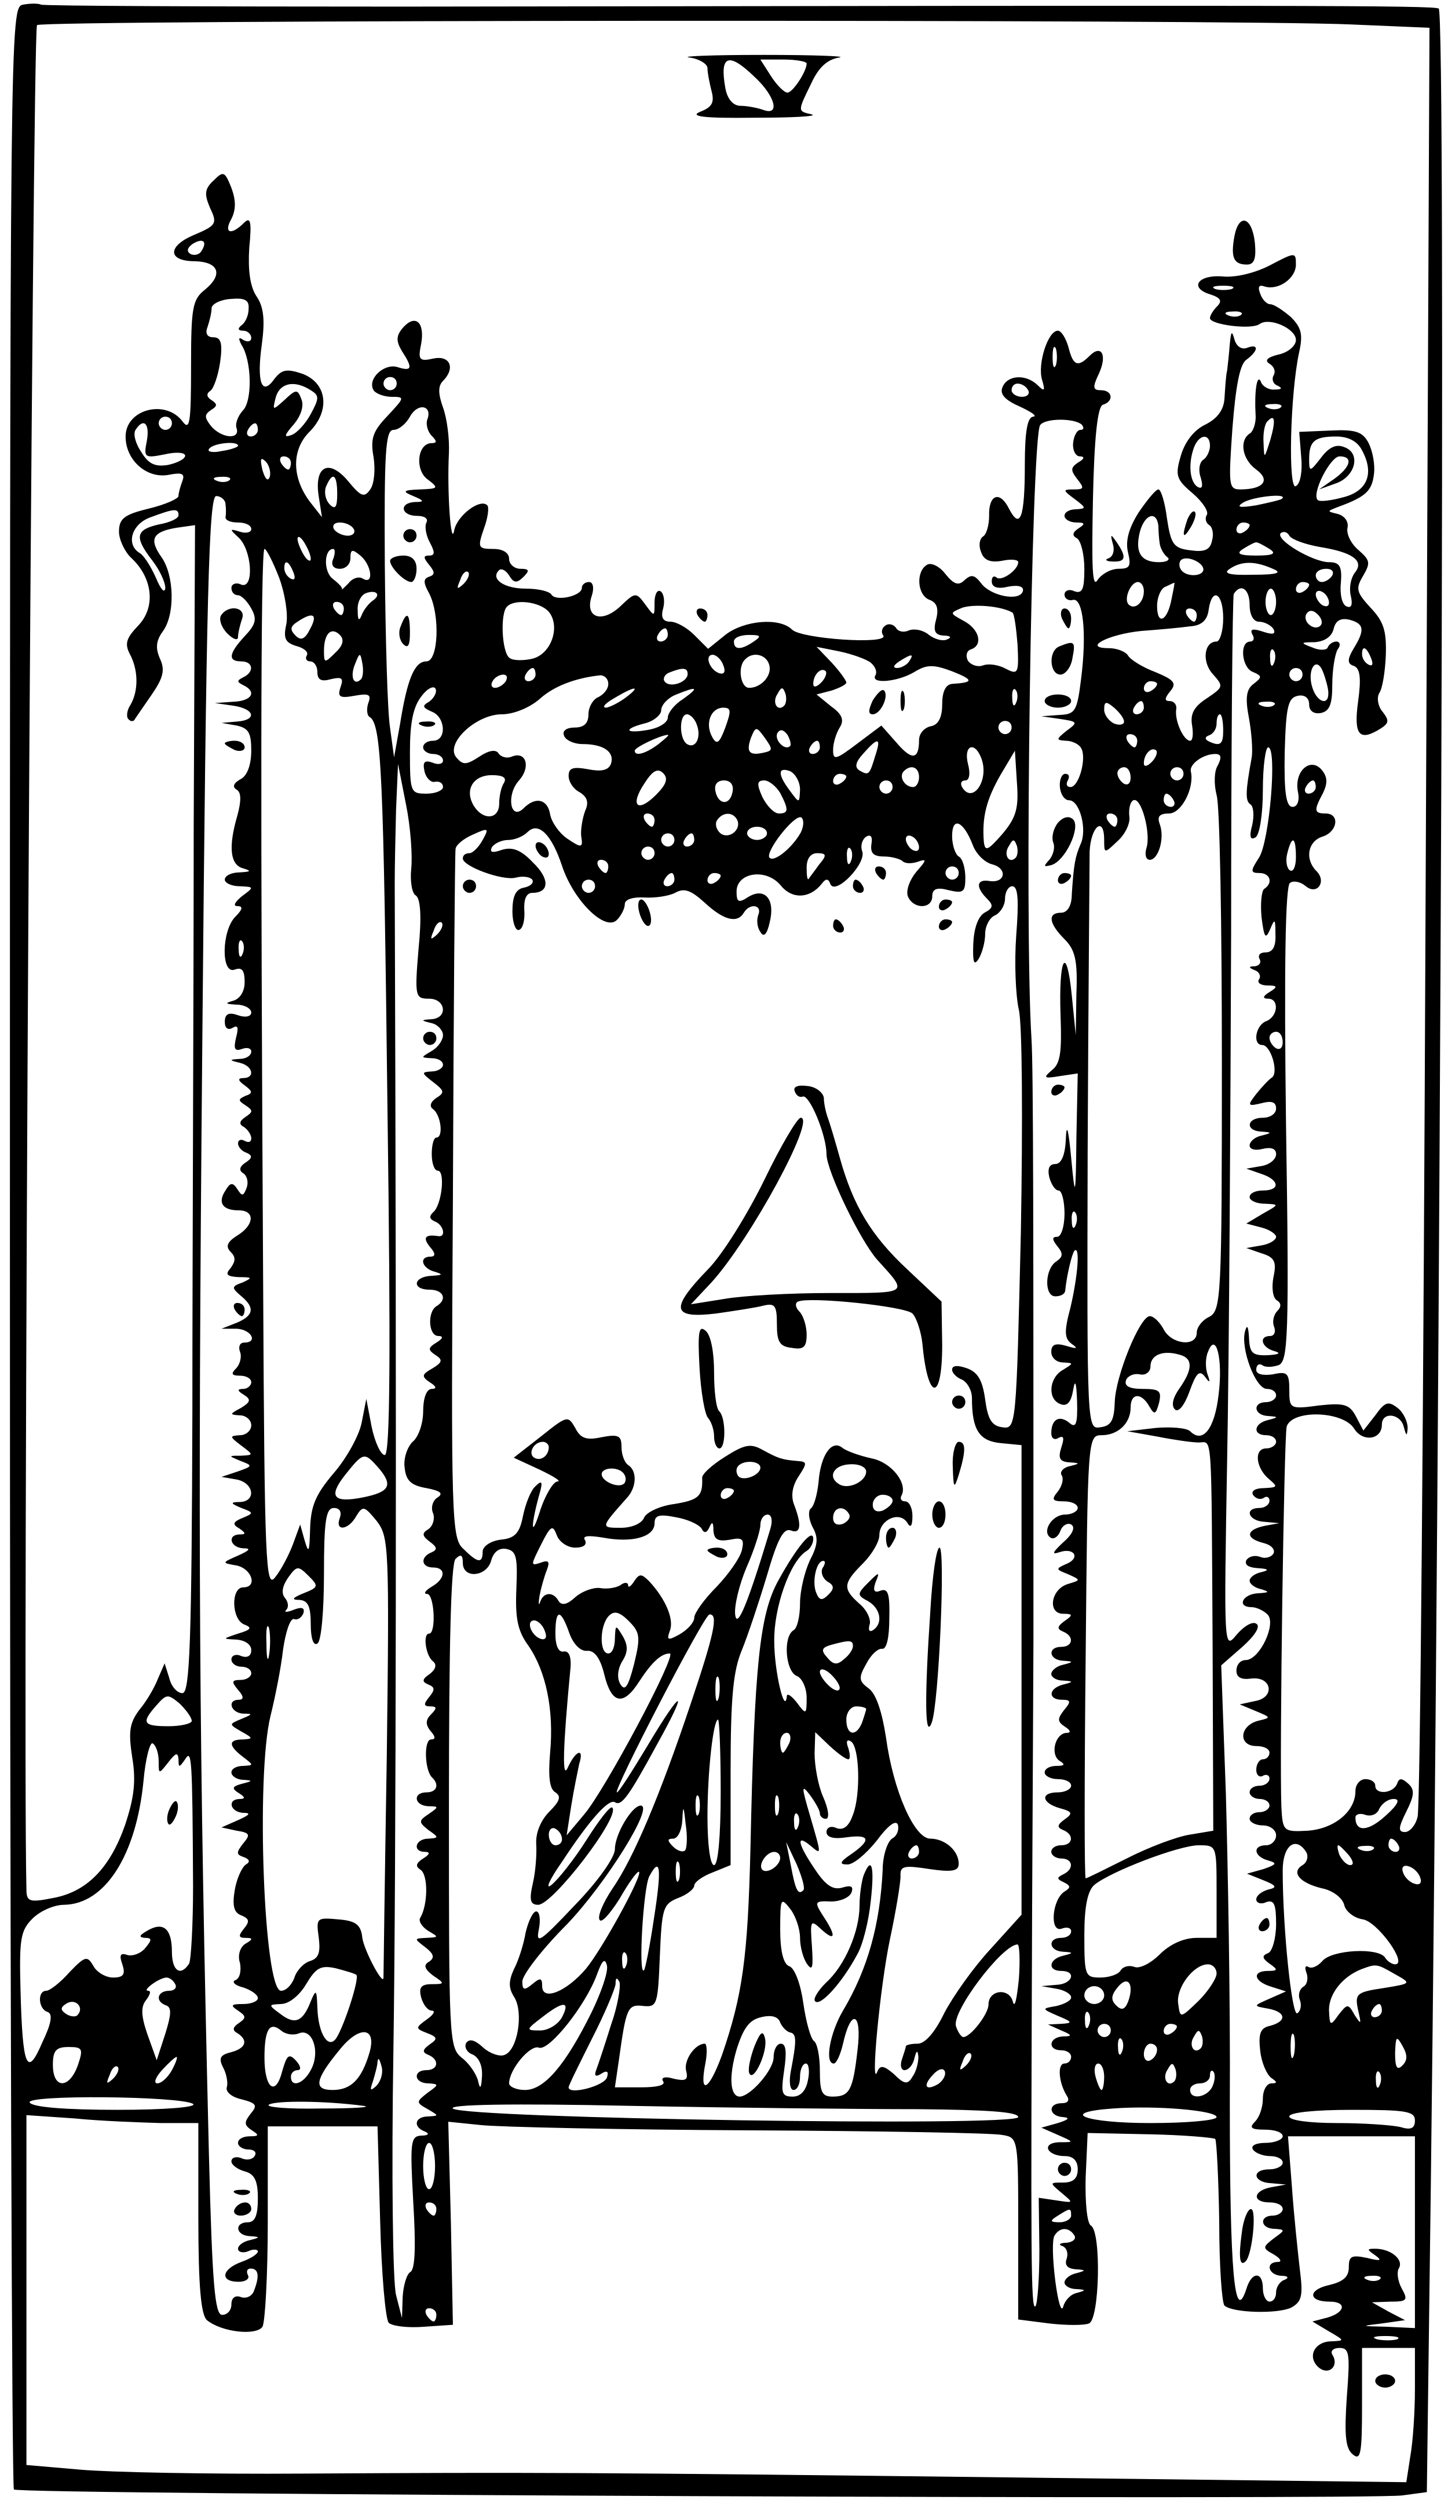 <?xml version="1.0" standalone="no"?>
<!DOCTYPE svg PUBLIC "-//W3C//DTD SVG 20010904//EN"
 "http://www.w3.org/TR/2001/REC-SVG-20010904/DTD/svg10.dtd">
<svg version="1.0" xmlns="http://www.w3.org/2000/svg"
 width="219pt" height="378pt" viewBox="0 0 219 378"
 preserveAspectRatio="xMidYMid meet">
<g transform="translate(0,378) scale(0.1,-0.1)"
fill="#000000" stroke="none">
<path d="M35 3773 c-20 -4 -20 -12 -20 -1878 0 -1030 3 -1876 6 -1879 7 -8
2051 -16 2100 -9 l37 5 6 462 c15 1212 23 3282 12 3293 -5 5 -219 5 -1569 3
-296 0 -541 1 -545 3 -4 2 -16 2 -27 0z m2009 -30 l118 -5 -6 -1342 c-3 -737
-8 -1351 -12 -1363 -3 -13 -12 -23 -19 -23 -11 0 -10 7 2 31 12 24 13 33 3 42
-10 9 -14 9 -17 0 -6 -15 -33 -17 -33 -3 0 6 -7 10 -15 10 -8 0 -15 -8 -15
-18 0 -31 -32 -57 -72 -60 -37 -2 -38 -1 -40 36 -3 80 4 558 8 575 8 26 85 24
102 -3 13 -21 42 -17 42 6 0 20 28 17 33 -3 4 -15 5 -15 6 -2 0 9 -6 23 -15
30 -14 11 -19 10 -34 -11 l-18 -23 -11 21 c-10 19 -18 21 -56 17 -44 -6 -45
-5 -45 23 0 26 -3 29 -25 24 -15 -2 -25 0 -25 7 0 7 4 10 9 7 5 -4 16 -3 25 0
14 6 16 43 11 365 -3 236 -1 360 6 364 5 4 16 2 24 -5 17 -14 32 7 16 23 -18
18 -13 45 9 52 23 7 27 35 5 35 -18 0 -18 5 -4 31 7 15 7 24 -2 35 -17 20 -42
-2 -36 -33 3 -14 -1 -23 -8 -23 -10 0 -13 22 -12 82 2 70 5 83 20 86 10 2 17
-3 17 -13 0 -10 7 -15 18 -13 13 3 17 13 17 43 0 22 4 46 8 53 5 6 4 12 -2 12
-5 0 -11 -4 -13 -9 -1 -4 -12 -5 -23 0 -19 7 -18 8 3 8 15 1 26 8 29 20 3 13
11 17 24 14 22 -6 24 -15 6 -44 -10 -17 -9 -23 1 -26 9 -4 11 -18 6 -54 -7
-51 2 -61 35 -40 12 8 12 12 2 25 -7 8 -9 21 -5 28 5 7 9 33 10 58 1 36 -3 50
-23 71 -22 24 -23 29 -11 49 11 19 10 23 -7 38 -11 9 -19 24 -17 34 2 9 -4 18
-15 21 -17 4 -16 4 2 11 41 15 50 24 53 49 2 14 -2 35 -8 47 -9 17 -19 21 -58
19 l-47 -2 3 -38 c2 -21 -1 -40 -8 -44 -12 -8 -9 139 5 203 6 27 3 37 -13 53
-12 10 -25 19 -31 19 -5 0 -12 7 -15 16 -4 10 -2 14 6 11 21 -7 48 12 48 33 0
19 -1 19 -39 -1 -23 -12 -53 -19 -72 -17 -37 3 -51 -17 -19 -27 16 -5 19 -10
11 -18 -6 -6 -11 -14 -11 -18 0 -10 63 -18 75 -9 15 11 55 -7 55 -24 0 -9 -12
-19 -26 -22 -17 -4 -22 -9 -14 -14 7 -4 10 -12 6 -18 -3 -6 0 -13 6 -15 8 -4
7 -6 -4 -6 -9 -1 -19 5 -21 12 -6 13 -10 -16 -8 -50 1 -11 -3 -24 -8 -28 -17
-10 -13 -39 9 -55 22 -16 11 -30 -24 -30 -18 0 -18 6 -12 93 5 63 11 96 21
103 19 14 19 25 1 18 -8 -3 -16 2 -19 13 -4 14 -5 12 -7 -7 -1 -14 -3 -32 -4
-40 -2 -8 -3 -27 -4 -42 -1 -18 -11 -31 -29 -40 -17 -8 -31 -26 -37 -47 -9
-30 -7 -36 18 -57 15 -13 25 -28 21 -33 -3 -5 -1 -12 4 -15 5 -3 7 -14 4 -24
-3 -14 -12 -17 -33 -14 -25 3 -29 9 -35 48 -3 24 -9 44 -13 44 -4 0 -17 -16
-30 -35 -15 -24 -20 -43 -16 -60 5 -21 3 -25 -14 -25 -12 0 -26 -8 -32 -17 -8
-13 -9 19 -7 121 2 95 7 141 15 144 17 5 15 22 -3 22 -12 0 -13 4 -3 25 13 28
4 45 -14 27 -18 -18 -25 -15 -32 13 -4 14 -11 25 -16 25 -15 0 -31 -50 -24
-74 5 -17 4 -19 -7 -8 -18 17 -46 15 -53 -4 -4 -10 4 -19 27 -29 17 -8 26 -14
20 -15 -9 0 -13 -22 -13 -73 0 -80 -7 -99 -24 -66 -14 28 -31 21 -30 -11 0
-14 -4 -28 -9 -31 -6 -4 -7 -15 -3 -24 4 -12 14 -16 31 -13 14 3 25 2 25 -2 0
-12 -26 -30 -33 -23 -4 3 -7 1 -7 -6 0 -9 9 -12 25 -8 16 3 24 0 22 -7 -5 -16
-49 -7 -63 12 -10 13 -15 14 -25 5 -9 -9 -16 -7 -29 9 -9 12 -22 18 -28 14
-17 -10 -15 -46 4 -53 11 -4 14 -13 10 -29 -5 -18 -2 -24 11 -25 11 0 13 -3 5
-6 -7 -3 -19 1 -27 7 -8 7 -21 10 -30 7 -8 -4 -17 -2 -20 4 -4 5 -11 7 -16 3
-5 -3 -7 -10 -3 -15 8 -14 -124 -5 -138 9 -19 19 -73 14 -101 -8 l-26 -21 -21
21 c-11 11 -27 20 -36 20 -11 0 -15 6 -11 20 3 11 1 23 -4 26 -5 3 -9 -5 -9
-17 0 -22 0 -22 -14 -3 -14 19 -15 19 -38 -3 -28 -26 -54 -17 -43 16 4 12 2
21 -4 21 -6 0 -11 -4 -11 -9 0 -12 -39 -21 -46 -10 -3 5 -20 9 -39 9 -33 0
-54 15 -40 28 3 3 10 0 15 -8 7 -12 12 -12 22 -2 9 9 9 12 -5 12 -9 0 -17 7
-17 15 0 9 -9 15 -24 15 -23 0 -24 2 -14 31 6 16 8 32 5 35 -11 11 -46 -16
-50 -38 -5 -27 -11 59 -8 117 1 22 -3 53 -9 69 -7 20 -8 32 0 40 19 19 11 39
-14 34 -22 -5 -24 -2 -19 22 6 33 -9 46 -28 24 -10 -12 -10 -20 -1 -35 17 -26
15 -31 -7 -24 -20 6 -46 -18 -36 -35 3 -5 16 -10 27 -10 21 0 20 -1 -6 -29
-22 -23 -26 -34 -21 -62 3 -19 1 -41 -5 -49 -9 -13 -14 -11 -33 12 -29 35 -52
24 -45 -22 l5 -32 -18 23 c-28 37 -28 79 -1 106 32 32 27 74 -11 88 -24 8 -31
6 -42 -8 -19 -27 -27 -5 -19 52 5 37 3 57 -8 73 -10 15 -13 40 -11 73 4 40 2
48 -8 38 -20 -20 -31 -15 -19 6 7 14 7 28 0 47 -10 25 -12 26 -27 11 -14 -13
-14 -21 -5 -42 11 -23 9 -26 -24 -40 -41 -17 -41 -40 1 -40 36 -1 43 -20 15
-43 -19 -15 -21 -27 -21 -117 0 -85 -2 -97 -13 -82 -26 34 -86 18 -86 -23 0
-36 32 -64 65 -58 20 4 25 2 21 -9 -3 -8 -6 -18 -6 -23 0 -4 -20 -13 -45 -19
-37 -9 -45 -15 -45 -35 0 -12 9 -31 19 -40 32 -30 37 -74 10 -102 -19 -20 -21
-28 -11 -46 12 -25 11 -56 -2 -76 -4 -7 -5 -16 -2 -19 3 -4 7 -4 9 -2 1 2 13
19 26 38 18 26 21 38 13 55 -7 16 -6 27 4 41 19 25 18 85 -2 113 -19 27 -13
38 23 44 l28 4 -2 -456 c0 -250 -2 -647 -2 -883 -1 -352 -4 -427 -15 -427 -8
0 -17 10 -20 23 l-7 22 -10 -23 c-5 -13 -17 -34 -28 -47 -15 -20 -17 -33 -11
-72 6 -36 3 -61 -11 -103 -23 -65 -58 -101 -110 -110 -35 -7 -39 -5 -39 14 -6
259 9 2806 16 2818 5 8 1809 9 1988 1z m-1739 -342 c-3 -6 -11 -8 -17 -5 -6 4
-5 9 3 15 16 10 23 4 14 -10z m1558 -58 c-7 -2 -19 -2 -25 0 -7 3 -2 5 12 5
14 0 19 -2 13 -5z m-1487 -30 c0 -10 -5 -21 -11 -25 -6 -5 -5 -8 3 -8 6 0 12
-5 12 -11 0 -5 -5 -7 -12 -3 -7 5 -8 3 -3 -7 16 -24 17 -86 2 -100 -7 -8 -12
-20 -9 -27 5 -17 -23 -15 -39 4 -10 13 -10 17 0 24 10 6 10 9 1 15 -8 5 -8 10
-2 14 5 3 12 23 15 44 4 28 1 37 -10 37 -10 0 -13 6 -9 16 3 9 6 21 6 28 0 6
13 13 29 14 22 2 28 -2 27 -15z m1501 -9 c-3 -3 -12 -4 -19 -1 -8 3 -5 6 6 6
11 1 17 -2 13 -5z m-280 -76 c-3 -7 -5 -2 -5 12 0 14 2 19 5 13 2 -7 2 -19 0
-25z m-997 -28 c0 -5 -4 -10 -10 -10 -5 0 -10 5 -10 10 0 6 5 10 10 10 6 0 10
-4 10 -10z m-130 -10 c13 -8 13 -12 0 -36 -8 -15 -22 -30 -30 -32 -11 -4 -10
0 4 16 11 13 16 28 12 38 -6 16 -8 16 -26 -1 -18 -16 -18 -16 -13 4 6 22 28
27 53 11z m1085 0 c3 -5 -1 -10 -9 -10 -9 0 -16 5 -16 10 0 6 4 10 9 10 6 0
13 -4 16 -10z m-909 -45 c-2 -7 1 -18 7 -24 8 -8 8 -11 0 -11 -22 0 -26 -41
-6 -55 17 -13 16 -14 -12 -15 -26 -1 -27 -3 -10 -10 17 -7 17 -9 3 -9 -25 -1
-22 -21 3 -21 11 0 17 -4 14 -10 -3 -5 -1 -19 5 -30 8 -15 8 -20 -1 -20 -9 0
-9 -3 0 -14 9 -11 9 -15 0 -18 -9 -3 -9 -9 0 -25 17 -33 14 -103 -4 -103 -18
0 -29 -26 -40 -95 l-9 -50 -6 44 c-4 24 -7 135 -8 247 -1 170 1 204 13 204 8
0 19 9 25 20 12 22 35 17 26 -5z m1291 19 c-3 -3 -12 -4 -19 -1 -8 3 -5 6 6 6
11 1 17 -2 13 -5z m-1677 -24 c0 -5 -4 -10 -10 -10 -5 0 -10 5 -10 10 0 6 5
10 10 10 6 0 10 -4 10 -10z m1376 -2 c4 -5 3 -8 -2 -8 -5 0 -10 -9 -11 -20 -1
-11 4 -20 10 -20 8 0 7 -4 -2 -9 -12 -8 -12 -12 -2 -25 11 -14 11 -16 -5 -16
-17 0 -17 -1 2 -15 17 -13 17 -14 2 -15 -10 0 -18 -4 -18 -10 0 -5 8 -10 18
-10 13 0 14 -2 3 -9 -9 -6 -10 -11 -2 -15 6 -4 11 -25 11 -46 0 -31 -3 -38
-15 -34 -8 4 -15 1 -15 -5 0 -6 6 -10 13 -8 15 3 21 -50 12 -120 -6 -49 -9
-53 -33 -54 l-27 -2 28 -4 c27 -4 28 -5 10 -18 -16 -13 -16 -14 -1 -15 9 0 20
-5 23 -11 9 -14 -3 -59 -16 -59 -6 0 -7 5 -4 10 3 6 2 10 -4 10 -5 0 -9 -9 -8
-20 1 -11 7 -20 14 -20 16 0 28 -45 17 -67 -8 -19 -10 -30 -13 -75 0 -18 -7
-28 -16 -28 -21 0 -19 -16 5 -40 16 -16 20 -32 18 -82 l-1 -63 -6 60 c-8 80
-20 57 -17 -30 2 -55 0 -73 -13 -83 -14 -12 -12 -13 12 -9 l27 4 -2 -96 c-1
-94 -2 -95 -8 -31 -4 43 -7 53 -8 28 -1 -25 -7 -38 -16 -38 -9 0 -12 -7 -9
-20 3 -11 9 -20 14 -20 5 0 9 -16 9 -35 0 -19 -5 -35 -11 -35 -8 0 -8 -4 0
-14 9 -11 9 -16 -1 -23 -18 -11 -19 -53 -2 -53 8 0 14 3 15 8 2 22 10 56 14
61 9 8 5 -39 -6 -86 -10 -37 -9 -47 2 -55 10 -7 8 -8 -8 -3 -17 5 -23 2 -23
-9 0 -9 8 -16 18 -16 16 -1 16 -1 0 -11 -22 -12 -24 -45 -4 -52 10 -4 16 3 19
21 3 18 5 12 6 -17 1 -35 -2 -41 -12 -32 -15 12 -27 5 -27 -16 0 -8 5 -11 11
-7 8 4 9 0 4 -15 -5 -16 -2 -21 12 -22 17 -1 17 -2 0 -6 -9 -2 -15 -9 -11 -14
3 -6 0 -16 -6 -24 -10 -12 -9 -15 9 -15 11 0 21 -4 21 -10 0 -5 -9 -10 -19
-10 -20 0 -36 -26 -22 -35 5 -3 12 2 15 11 3 8 11 12 16 9 7 -4 2 -15 -12 -27
-16 -15 -18 -19 -6 -15 23 8 33 -9 10 -18 -16 -7 -15 -8 3 -15 20 -9 20 -9 0
-15 -26 -8 -31 -45 -7 -45 15 0 15 -2 2 -11 -11 -8 -12 -12 -2 -16 17 -7 15
-23 -3 -23 -21 0 -19 -20 3 -21 16 -1 16 -2 0 -6 -10 -2 -18 -9 -18 -14 0 -5
8 -10 18 -10 16 -1 16 -2 0 -6 -23 -6 -23 -23 -2 -23 14 0 14 -3 3 -16 -10
-13 -10 -17 2 -25 8 -5 9 -9 3 -9 -18 0 -26 -32 -12 -42 10 -6 8 -8 -4 -8 -10
0 -18 -4 -18 -10 0 -5 9 -10 20 -10 11 0 20 -4 20 -10 0 -5 -9 -10 -20 -10
-27 0 -25 -16 3 -24 19 -5 20 -8 7 -17 -11 -8 -12 -12 -2 -16 17 -7 15 -23 -3
-23 -8 0 -15 -4 -15 -10 0 -5 7 -10 15 -10 18 0 20 -16 3 -24 -10 -5 -10 -7 1
-12 10 -5 11 -8 1 -14 -19 -12 -23 -63 -4 -56 8 3 14 1 14 -4 0 -6 -7 -10 -15
-10 -21 0 -19 -20 3 -21 16 -1 16 -2 0 -6 -22 -5 -24 -23 -3 -23 24 0 17 -20
-7 -21 l-23 -2 23 -4 c12 -2 22 -8 22 -13 0 -5 -10 -10 -22 -13 -23 -4 -23 -4
2 -15 22 -9 23 -11 5 -12 l-20 -1 20 -9 c17 -7 17 -9 3 -9 -22 -1 -24 -21 -3
-21 8 0 15 -4 15 -10 0 -5 -4 -10 -10 -10 -11 0 -9 -28 3 -48 5 -7 3 -12 -7
-12 -22 0 -20 -20 2 -21 11 -1 8 -4 -8 -9 l-25 -7 25 -11 c25 -11 25 -11 2
-11 -28 -1 -19 -21 9 -21 12 0 19 -7 19 -20 0 -14 -7 -20 -22 -20 -21 0 -21 0
-2 -16 18 -15 18 -15 -8 -11 l-27 4 1 -79 c0 -44 -3 -82 -6 -85 -7 -7 -7 73
-5 602 1 204 2 386 2 405 0 611 0 865 -3 910 -11 177 0 905 13 927 7 11 52 11
63 1z m285 -24 c-9 -28 -9 -29 -10 -3 -1 14 2 29 6 32 11 12 13 2 4 -29z
m-1699 -1 c-5 -25 -3 -26 27 -20 17 4 31 3 31 -2 0 -5 -12 -11 -26 -14 -19 -3
-29 1 -40 19 -9 13 -13 28 -9 34 12 19 22 10 17 -17z m168 17 c0 -5 -5 -10
-11 -10 -5 0 -7 5 -4 10 3 6 8 10 11 10 2 0 4 -4 4 -10z m1440 -24 c0 -8 -5
-18 -10 -21 -6 -4 -8 -16 -4 -27 4 -14 2 -18 -5 -14 -12 8 -14 36 -5 60 8 20
24 21 24 2z m230 -7 c19 -35 8 -62 -29 -71 -18 -5 -36 -7 -38 -4 -10 9 19 66
33 66 21 0 17 -16 -8 -34 l-23 -16 25 9 c30 10 39 46 13 55 -12 5 -23 0 -35
-16 -17 -22 -18 -22 -18 -2 0 27 8 34 41 34 18 0 32 -7 39 -21z m-1700 7 c0
-2 -11 -6 -25 -8 -13 -3 -22 -1 -19 3 5 9 44 13 44 5z m48 -47 c-3 -8 -7 -3
-11 10 -4 17 -3 21 5 13 5 -5 8 -16 6 -23z m32 21 c0 -5 -2 -10 -4 -10 -3 0
-8 5 -11 10 -3 6 -1 10 4 10 6 0 11 -4 11 -10z m-93 -26 c-3 -3 -12 -4 -19 -1
-8 3 -5 6 6 6 11 1 17 -2 13 -5z m163 -21 c0 -20 -3 -24 -11 -16 -7 7 -9 19
-6 27 10 24 17 19 17 -11z m-169 -15 c1 -7 1 -16 0 -20 0 -5 8 -8 19 -8 11 0
20 -4 20 -10 0 -5 -8 -7 -17 -4 -16 5 -16 4 -3 -8 21 -18 25 -79 5 -72 -8 4
-15 1 -15 -5 0 -6 4 -11 10 -11 5 0 14 -9 20 -20 9 -16 7 -24 -10 -42 -24 -26
-26 -38 -5 -38 18 0 20 -16 3 -24 -10 -5 -10 -7 0 -12 21 -10 13 -24 -15 -25
l-28 -2 28 -4 c33 -5 36 -22 5 -24 l-23 -2 23 -4 c18 -4 22 -11 22 -38 0 -21
-6 -38 -16 -43 -11 -6 -13 -12 -6 -16 7 -4 7 -17 1 -39 -14 -48 -11 -75 9 -80
13 -4 11 -5 -5 -6 -13 0 -23 -5 -23 -11 0 -5 10 -10 23 -10 21 -1 22 -1 3 -15
-11 -9 -14 -15 -7 -15 9 0 8 -5 -3 -16 -21 -21 -22 -88 -1 -80 11 4 15 -1 15
-19 0 -14 -7 -25 -17 -28 -14 -4 -12 -5 5 -6 12 0 22 -6 22 -12 0 -6 -9 -8
-20 -4 -14 5 -20 2 -20 -10 0 -10 5 -13 12 -9 8 5 9 0 5 -15 -4 -17 -2 -21 9
-17 8 3 14 1 14 -4 0 -6 -8 -11 -17 -11 -17 -1 -17 -2 0 -6 20 -5 23 -23 5
-23 -9 0 -8 -4 2 -11 12 -9 13 -12 1 -16 -11 -5 -11 -7 0 -14 12 -8 12 -10 0
-18 -9 -6 -10 -11 -2 -15 6 -4 11 -12 11 -17 0 -6 -4 -7 -10 -4 -5 3 -10 2
-10 -4 0 -5 6 -12 13 -14 9 -4 9 -8 -2 -15 -9 -6 -10 -12 -3 -16 6 -4 8 -14 5
-22 -5 -13 -7 -13 -14 -2 -7 11 -11 10 -18 -2 -12 -18 -5 -30 20 -30 25 0 24
-22 -2 -38 -16 -10 -18 -17 -10 -25 8 -8 7 -14 0 -24 -9 -10 -6 -13 12 -14 21
0 21 -1 6 -8 -17 -6 -17 -8 -3 -20 22 -18 20 -30 -6 -41 l-23 -9 23 0 c22 -1
33 -21 11 -21 -6 0 -9 -6 -6 -14 3 -7 0 -19 -6 -25 -8 -8 -7 -11 6 -11 9 0 17
-4 17 -10 0 -5 -6 -10 -12 -10 -10 0 -9 -3 1 -9 11 -7 10 -11 -5 -20 -17 -9
-17 -10 -1 -11 9 0 17 -7 17 -15 0 -8 -8 -15 -17 -15 -16 -1 -16 -2 1 -15 20
-15 20 -15 0 -16 -19 0 -19 0 0 -8 19 -7 18 -8 -5 -16 l-24 -8 23 -4 c26 -5
30 -33 5 -34 -15 0 -15 -2 2 -9 19 -7 19 -8 2 -15 -15 -6 -16 -10 -5 -16 10
-7 10 -9 1 -9 -20 0 -15 -20 5 -21 12 0 10 -3 -8 -11 -25 -11 -25 -11 -2 -15
23 -5 32 -33 10 -33 -19 0 -18 -48 1 -56 13 -5 11 -8 -9 -14 -24 -8 -24 -8 -2
-9 12 -1 22 -7 22 -16 0 -9 -6 -12 -15 -9 -8 4 -15 1 -15 -5 0 -6 7 -11 15
-11 8 0 15 -4 15 -10 0 -5 -7 -10 -16 -10 -14 0 -14 -3 -4 -15 9 -10 9 -15 1
-15 -18 0 -12 -20 7 -21 15 0 14 -1 -3 -8 -19 -8 -19 -8 0 -19 18 -10 18 -11
3 -12 -23 0 -23 -9 -1 -26 17 -13 17 -13 1 -14 -10 0 -18 -4 -18 -10 0 -5 8
-11 18 -11 15 -1 14 -2 -2 -6 -15 -4 -16 -7 -5 -14 10 -6 10 -9 2 -9 -20 0
-15 -20 5 -21 12 0 10 -3 -8 -11 l-25 -11 23 -5 c20 -3 21 -6 10 -19 -11 -14
-11 -17 1 -21 8 -3 10 -7 3 -11 -6 -4 -14 -21 -17 -39 -4 -24 -1 -34 10 -38
12 -5 13 -9 4 -20 -9 -11 -8 -14 2 -14 12 0 12 -2 0 -9 -8 -5 -12 -18 -8 -29
2 -12 0 -23 -7 -26 -6 -2 -1 -8 12 -11 12 -4 22 -11 22 -16 0 -5 -10 -9 -22
-9 -19 0 -20 -2 -8 -10 12 -8 13 -11 1 -19 -9 -6 -10 -11 -2 -15 17 -11 13
-23 -10 -29 -16 -4 -19 -9 -11 -24 5 -10 7 -23 5 -29 -2 -7 8 -15 22 -18 23
-6 25 -9 14 -22 -10 -13 -10 -17 2 -25 11 -7 11 -9 -3 -9 -10 0 -18 -4 -18
-10 0 -5 7 -10 16 -10 8 0 13 -4 9 -10 -3 -5 -12 -7 -20 -3 -8 3 -15 1 -15 -5
0 -5 9 -12 20 -15 15 -4 20 -14 20 -41 0 -25 -4 -36 -15 -36 -21 0 -19 -20 3
-21 16 -1 16 -2 0 -6 -10 -2 -18 -8 -18 -13 0 -5 7 -7 15 -4 8 4 15 3 15 0 0
-4 -11 -11 -25 -16 -30 -11 -33 -30 -4 -30 11 0 17 5 14 10 -3 6 -1 10 4 10
12 0 14 -11 5 -34 -3 -8 -12 -12 -20 -9 -8 3 -14 -1 -14 -11 0 -9 -6 -16 -14
-16 -11 0 -15 45 -20 242 -15 618 -17 919 -10 1685 6 678 10 823 21 823 7 0
14 -6 14 -12z m1598 8 c-2 -2 -20 -6 -39 -10 -25 -4 -31 -3 -20 4 14 9 69 15
59 6z m-1669 -25 c0 -5 -13 -11 -30 -14 -35 -8 -37 -19 -10 -54 11 -14 20 -33
20 -42 -1 -9 -7 -2 -14 15 -8 18 -19 35 -25 38 -21 13 -12 44 17 54 35 13 42
14 42 3z m1482 -16 c0 -8 1 -21 2 -27 1 -7 6 -16 11 -20 6 -4 0 -8 -12 -8 -27
0 -37 14 -29 46 7 26 25 33 28 9z m-1217 -5 c3 -5 -1 -10 -9 -10 -8 0 -18 5
-21 10 -3 6 1 10 9 10 8 0 18 -4 21 -10z m1355 6 c0 -3 -4 -8 -10 -11 -5 -3
-10 -1 -10 4 0 6 5 11 10 11 6 0 10 -2 10 -4z m106 -33 c50 -8 68 -21 53 -39
-6 -8 -9 -23 -6 -35 3 -13 1 -19 -6 -16 -7 2 -11 18 -9 36 2 25 -2 31 -18 31
-24 0 -82 34 -73 44 4 3 10 2 13 -4 4 -6 24 -13 46 -17z m-1526 -18 c0 -5 -5
-3 -10 5 -5 8 -10 20 -10 25 0 6 5 3 10 -5 5 -8 10 -19 10 -25z m1450 15 c11
-7 6 -10 -20 -10 -26 0 -31 3 -20 10 8 5 17 10 20 10 3 0 12 -5 20 -10z
m-1498 -43 c9 -24 14 -56 11 -71 -5 -22 -1 -28 16 -33 11 -3 18 -9 15 -14 -3
-5 0 -9 5 -9 6 0 11 -7 11 -16 0 -12 6 -15 20 -11 17 4 20 2 15 -12 -5 -15 -1
-17 21 -13 22 4 26 2 21 -11 -3 -9 -2 -19 2 -21 18 -11 21 -83 27 -591 5 -372
4 -525 -4 -525 -6 0 -15 19 -20 43 l-8 42 -7 -36 c-4 -20 -23 -54 -42 -76 -28
-33 -35 -50 -36 -85 -1 -34 -2 -38 -8 -18 l-7 25 -11 -30 c-6 -16 -18 -39 -27
-50 -14 -18 -16 20 -18 440 -4 703 -4 1115 2 1115 3 0 13 -20 22 -43z m82 28
c-4 -9 0 -15 10 -15 9 0 16 7 16 16 0 14 3 14 15 4 17 -14 21 -45 4 -35 -6 4
-16 1 -22 -7 -7 -7 -11 -11 -10 -9 2 2 -5 9 -14 16 -14 11 -13 45 1 45 3 0 3
-7 0 -15z m1316 -16 c0 -11 -27 -12 -34 0 -3 4 -3 11 0 14 8 8 34 -3 34 -14z
m-1376 -5 c3 -8 2 -12 -4 -9 -6 3 -10 10 -10 16 0 14 7 11 14 -7z m1481 6 c15
-6 7 -9 -30 -9 -36 -1 -46 2 -35 9 18 12 38 12 65 0z m-1224 -23 c-10 -9 -11
-8 -5 6 3 10 9 15 12 12 3 -3 0 -11 -7 -18z m1314 13 c-3 -5 -10 -10 -16 -10
-5 0 -9 5 -9 10 0 6 7 10 16 10 8 0 12 -4 9 -10z m-285 -24 c0 -17 -14 -29
-23 -20 -8 8 3 34 14 34 5 0 9 -6 9 -14z m42 -11 c-6 -34 -22 -42 -22 -11 0
13 6 27 13 29 6 3 13 6 13 6 1 1 -1 -10 -4 -24z m208 21 c0 -3 -4 -8 -10 -11
-5 -3 -10 -1 -10 4 0 6 5 11 10 11 6 0 10 -2 10 -4z m-1416 -24 c-6 -4 -14
-14 -17 -22 -4 -10 -6 -8 -6 7 -1 12 5 23 12 26 16 6 24 -2 11 -11z m1326 -7
c0 -15 6 -25 14 -25 8 0 18 -5 22 -11 4 -8 -1 -9 -16 -4 -15 5 -20 4 -16 -4 4
-6 2 -11 -3 -11 -17 0 -13 -40 4 -46 14 -6 14 -8 1 -18 -11 -8 -13 -21 -7 -52
4 -22 6 -49 4 -60 -9 -49 -10 -65 -2 -70 5 -3 6 -17 3 -31 -5 -18 -3 -24 5
-19 6 4 11 34 11 72 0 35 4 64 8 64 14 0 2 -143 -14 -167 -13 -20 -13 -23 1
-23 16 0 21 -15 7 -24 -4 -3 -6 -22 -4 -43 4 -31 6 -34 13 -18 7 17 8 16 8 -7
1 -19 -4 -28 -15 -28 -8 0 -12 -4 -9 -10 3 -5 0 -10 -7 -11 -10 0 -10 -2 0 -6
6 -2 10 -9 6 -14 -3 -5 3 -9 13 -9 15 0 16 -2 3 -10 -10 -6 -11 -10 -2 -10 17
0 15 -27 -3 -34 -16 -6 -21 -36 -6 -36 13 0 25 -41 15 -49 -5 -3 -16 -15 -24
-25 -14 -18 -13 -19 8 -14 15 4 22 2 22 -8 0 -8 -9 -14 -20 -14 -25 0 -27 -20
-2 -21 16 -1 16 -2 0 -6 -10 -2 -18 -9 -18 -15 0 -6 9 -8 20 -5 13 3 20 0 20
-8 0 -8 -10 -16 -22 -18 l-23 -4 23 -8 c27 -9 29 -25 2 -25 -11 0 -20 -4 -20
-10 0 -5 10 -10 23 -10 22 -1 22 -1 -3 -15 l-25 -15 23 -6 c12 -3 22 -10 22
-14 0 -5 -10 -11 -22 -13 l-23 -4 23 -8 c20 -6 23 -13 18 -36 -3 -16 -1 -31 5
-35 7 -4 7 -10 1 -16 -6 -6 -8 -17 -5 -24 3 -8 0 -14 -6 -14 -18 0 -13 -18 7
-23 10 -3 6 -5 -10 -6 -24 -1 -28 3 -29 27 -1 17 -3 20 -6 9 -7 -26 16 -87 33
-87 8 0 14 -4 14 -10 0 -5 -7 -10 -15 -10 -21 0 -19 -20 3 -21 16 -1 16 -2 0
-6 -22 -5 -24 -23 -3 -23 8 0 15 -4 15 -10 0 -5 -7 -10 -15 -10 -19 0 -16 -30
5 -47 13 -11 12 -12 -8 -13 -13 0 -20 -4 -17 -10 4 -6 11 -8 16 -5 5 4 9 1 9
-4 0 -6 -7 -11 -15 -11 -24 0 -17 -20 8 -21 l22 -2 -22 -4 c-29 -6 -30 -19 -2
-26 12 -3 18 -10 15 -16 -4 -6 -13 -8 -20 -5 -8 3 -17 1 -21 -5 -3 -7 3 -11
17 -12 17 -1 18 -3 6 -6 -10 -2 -18 -8 -18 -13 0 -5 8 -11 18 -13 13 -4 11 -5
-5 -6 -24 -1 -33 -21 -10 -21 7 0 18 -5 24 -11 14 -14 -12 -69 -33 -69 -8 0
-14 -7 -14 -16 0 -10 7 -14 22 -12 32 4 37 -29 6 -34 l-23 -5 24 -10 c24 -10
24 -10 3 -15 -28 -8 -29 -38 -2 -38 11 0 20 -4 20 -10 0 -5 -4 -10 -10 -10 -5
0 -10 -7 -10 -16 0 -8 5 -12 10 -9 5 3 10 1 10 -4 0 -6 -7 -11 -15 -11 -8 0
-15 -4 -15 -10 0 -5 7 -10 15 -10 8 0 15 -4 15 -10 0 -5 -7 -10 -15 -10 -8 0
-15 -4 -15 -10 0 -5 9 -10 20 -10 11 0 20 -7 20 -15 0 -8 -7 -15 -15 -15 -21
0 -19 -17 3 -23 14 -4 13 -6 -7 -13 l-25 -7 25 -10 c20 -8 21 -11 7 -14 -10
-3 -18 -9 -18 -15 0 -5 7 -8 15 -4 12 4 15 -3 15 -33 0 -22 -6 -42 -12 -44
-10 -4 -9 -8 2 -16 13 -9 13 -11 -2 -11 -25 0 -22 -16 5 -24 l22 -7 -25 -11
c-25 -11 -25 -11 -2 -15 27 -5 29 -19 3 -26 -15 -3 -18 -12 -15 -38 2 -18 10
-36 17 -41 9 -6 9 -8 0 -8 -7 0 -13 -10 -13 -23 0 -13 -5 -28 -12 -35 -9 -9
-6 -12 15 -12 15 0 27 -4 27 -10 0 -5 -12 -10 -26 -10 -14 0 -23 -4 -19 -10 3
-5 15 -10 26 -10 10 0 19 -4 19 -10 0 -5 -9 -10 -20 -10 -28 0 -25 -20 3 -21
l22 -2 -22 -4 c-28 -5 -30 -23 -3 -23 11 0 20 -4 20 -10 0 -5 -7 -10 -15 -10
-21 0 -19 -20 3 -20 16 -1 16 -2 -1 -14 -18 -14 -18 -15 0 -25 10 -6 12 -11 6
-11 -20 0 -15 -20 5 -21 10 0 12 -3 5 -6 -7 -2 -13 -11 -13 -19 0 -8 -4 -14
-10 -14 -5 0 -10 9 -10 20 0 26 -17 26 -25 -1 -18 -55 -25 25 -25 281 1 151
-3 362 -6 469 l-7 193 32 28 c19 17 28 31 21 35 -6 4 -19 -4 -30 -17 -19 -23
-19 -21 -14 267 3 160 5 517 6 795 0 278 2 508 4 512 11 17 24 7 24 -17z m40
5 c0 -11 -4 -20 -8 -20 -4 0 -8 9 -8 20 0 11 4 20 8 20 4 0 8 -9 8 -20z m80
-1 c0 -6 -4 -7 -10 -4 -5 3 -10 11 -10 16 0 6 5 7 10 4 6 -3 10 -11 10 -16z
m-160 -24 c0 -19 -5 -35 -10 -35 -19 0 -23 -31 -5 -50 16 -18 15 -19 -10 -36
-20 -13 -25 -24 -22 -41 2 -13 1 -23 -3 -23 -10 0 -24 31 -21 48 1 6 -3 12
-10 12 -8 0 -8 4 1 15 10 12 6 17 -23 29 -19 7 -38 19 -41 25 -4 6 -17 11 -29
11 -41 0 -1 21 49 26 27 2 60 5 74 7 17 1 26 9 28 25 5 35 22 26 22 -13z
m-1330 15 c0 -5 -2 -10 -4 -10 -3 0 -8 5 -11 10 -3 6 -1 10 4 10 6 0 11 -4 11
-10z m310 -5 c18 -22 4 -64 -25 -71 -13 -3 -29 -3 -34 1 -12 7 -15 68 -4 78
12 12 50 7 63 -8z m701 -1 c3 -1 6 -24 8 -49 2 -43 1 -46 -18 -36 -11 6 -26 8
-34 5 -8 -3 -18 0 -23 7 -4 7 -2 15 4 17 19 6 14 30 -10 43 -22 12 -22 12 -3
20 17 6 58 3 76 -7z m279 -4 c0 -5 -2 -10 -4 -10 -3 0 -8 5 -11 10 -3 6 -1 10
4 10 6 0 11 -4 11 -10z m187 -16 c-9 -9 -28 6 -21 18 4 6 10 6 17 -1 6 -6 8
-13 4 -17z m-1528 -5 c-8 -16 -14 -18 -22 -10 -9 9 -8 14 3 21 24 16 31 11 19
-11z m38 -36 c-16 -16 -17 -16 -17 3 0 26 11 37 24 24 7 -7 5 -16 -7 -27z
m503 27 c0 -5 -5 -10 -11 -10 -5 0 -7 5 -4 10 3 6 8 10 11 10 2 0 4 -4 4 -10z
m130 -10 c-19 -13 -30 -13 -30 0 0 6 10 10 23 10 18 0 19 -2 7 -10z m177 -32
c7 -6 10 -14 7 -19 -8 -14 34 -10 59 5 18 11 28 12 57 1 33 -13 33 -17 0 -19
-10 -1 -15 -12 -15 -31 0 -20 -6 -31 -17 -33 -10 -2 -18 -11 -18 -21 0 -30
-11 -31 -34 -4 l-23 26 -36 -27 c-33 -25 -37 -26 -37 -10 0 11 5 26 10 34 7
11 4 20 -13 32 l-22 18 23 6 c12 4 22 9 22 12 0 3 -10 17 -22 30 l-23 24 35
-7 c19 -4 41 -12 47 -17z m610 0 c-3 -8 -6 -5 -6 6 -1 11 2 17 5 13 3 -3 4
-12 1 -19z m147 6 c3 -8 2 -12 -4 -9 -6 3 -10 10 -10 16 0 14 7 11 14 -7z
m-1528 -31 c-11 -11 -17 4 -9 23 7 18 8 18 11 1 2 -10 1 -21 -2 -24z m548 21
c4 -10 1 -14 -6 -12 -15 5 -23 28 -10 28 5 0 13 -7 16 -16z m69 2 c6 -16 -11
-36 -30 -36 -13 0 -18 32 -6 43 11 12 31 8 36 -7z m212 4 c-3 -5 -12 -10 -18
-10 -7 0 -6 4 3 10 19 12 23 12 15 0z m634 -47 c1 -21 -17 -15 -24 7 -9 27 6
50 16 24 4 -10 8 -25 8 -31z m-1199 27 c0 -5 -5 -10 -11 -10 -5 0 -7 5 -4 10
3 6 8 10 11 10 2 0 4 -4 4 -10z m230 1 c0 -13 -28 -22 -35 -11 -3 4 1 11 7 13
20 8 28 8 28 -2z m202 -13 c-7 -7 -12 -8 -12 -2 0 14 12 26 19 19 2 -3 -1 -11
-7 -17z m728 12 c0 -5 -4 -10 -10 -10 -5 0 -10 5 -10 10 0 6 5 10 10 10 6 0
10 -4 10 -10z m-1205 -10 c-3 -5 -11 -10 -16 -10 -6 0 -7 5 -4 10 3 6 11 10
16 10 6 0 7 -4 4 -10z m155 -4 c0 -8 -7 -16 -15 -20 -8 -3 -15 -15 -15 -26 0
-14 -7 -20 -21 -20 -12 0 -19 -5 -16 -12 2 -7 15 -13 28 -13 32 0 49 -12 43
-30 -4 -10 -15 -12 -35 -8 -22 4 -29 2 -29 -10 0 -9 7 -20 17 -25 11 -7 14
-15 8 -28 -4 -11 -7 -28 -6 -38 3 -18 1 -19 -21 -4 -12 8 -24 25 -26 37 -4 23
-22 27 -40 9 -20 -20 -27 20 -7 42 18 20 11 45 -11 36 -7 -3 -16 -1 -20 5 -4
6 -14 5 -29 -5 -20 -13 -25 -13 -35 -1 -17 21 30 65 69 65 18 0 42 10 57 23
22 20 55 32 92 36 6 0 12 -5 12 -13z m-271 -27 c-11 -6 -10 -9 4 -15 21 -8 23
-44 2 -44 -8 0 -15 -4 -15 -10 0 -5 7 -10 15 -10 8 0 15 -4 15 -10 0 -5 -7 -7
-16 -3 -12 4 -15 1 -12 -13 2 -10 10 -18 16 -16 7 1 12 -2 12 -8 0 -5 -11 -10
-25 -10 -24 0 -25 2 -25 63 0 45 5 69 18 85 9 12 19 16 21 10 2 -5 -3 -14 -10
-19z m1101 27 c0 -3 -4 -8 -10 -11 -5 -3 -10 -1 -10 4 0 6 5 11 10 11 6 0 10
-2 10 -4z m-804 -21 c-11 -8 -25 -15 -30 -15 -6 1 0 7 14 15 32 19 40 18 16 0z
m87 -2 c-13 -8 -23 -21 -23 -28 0 -7 -12 -15 -27 -18 -36 -7 -43 0 -9 9 14 3
26 13 26 20 0 8 10 19 23 24 32 13 35 11 10 -7z m153 -10 c-10 -10 -19 5 -10
18 6 11 8 11 12 0 2 -7 1 -15 -2 -18z m351 5 c-3 -8 -6 -5 -6 6 -1 11 2 17 5
13 3 -3 4 -12 1 -19z m163 -29 c0 -5 -7 -6 -15 -3 -8 4 -15 13 -15 21 0 13 3
13 15 3 8 -7 15 -16 15 -21z m30 21 c0 -5 -5 -10 -11 -10 -5 0 -7 5 -4 10 3 6
8 10 11 10 2 0 4 -4 4 -10z m197 4 c-3 -3 -12 -4 -19 -1 -8 3 -5 6 6 6 11 1
17 -2 13 -5z m-830 -34 c-9 -24 -13 -27 -20 -14 -11 20 -2 44 17 44 12 0 12
-5 3 -30z m-43 4 c7 -19 -2 -37 -15 -29 -12 8 -12 45 0 45 5 0 12 -7 15 -16z
m796 -9 c0 -19 -4 -23 -17 -18 -11 4 -12 8 -5 11 7 2 12 10 12 18 0 8 2 14 5
14 3 0 5 -11 5 -25z m-320 5 c0 -5 -4 -10 -10 -10 -5 0 -10 5 -10 10 0 6 5 10
10 10 6 0 10 -4 10 -10z m-375 -38 c-22 -5 -27 1 -19 23 7 17 8 17 21 -1 12
-17 12 -19 -2 -22z m40 10 c-8 -8 -25 10 -19 20 4 6 9 5 15 -3 4 -7 6 -15 4
-17z m-199 3 c-20 -15 -36 -19 -36 -10 0 5 38 23 50 24 3 0 -4 -6 -14 -14z
m724 5 c0 -5 -2 -10 -4 -10 -3 0 -8 5 -11 10 -3 6 -1 10 4 10 6 0 11 -4 11
-10z m-480 -10 c0 -5 -5 -10 -11 -10 -5 0 -7 5 -4 10 3 6 8 10 11 10 2 0 4 -4
4 -10z m84 -12 c-9 -30 -10 -31 -24 -23 -8 5 -6 13 6 26 22 25 27 24 18 -3z
m160 -4 c13 -33 -13 -71 -29 -44 -3 6 -1 10 5 10 6 0 8 10 4 25 -7 28 10 35
20 9z m258 -6 c-7 -7 -12 -8 -12 -2 0 14 12 26 19 19 2 -3 -1 -11 -7 -17z
m-226 -109 c-22 -25 -26 -27 -28 -12 -3 38 4 64 25 101 l22 37 3 -48 c3 -39
-1 -53 -22 -78z m326 104 c-6 -9 -6 -29 -2 -45 5 -15 8 -197 8 -403 0 -357 -1
-376 -19 -386 -11 -5 -19 -16 -19 -24 0 -22 -38 -18 -50 5 -6 11 -15 20 -21
20 -15 0 -52 -91 -53 -130 -1 -27 -5 -36 -22 -38 -20 -3 -20 -2 -19 415 1 230
3 435 3 456 2 38 22 54 22 17 0 -21 0 -21 21 -1 11 10 19 27 17 37 -1 11 1 21
6 24 12 6 27 -50 20 -72 -3 -10 -1 -18 5 -18 13 0 23 33 15 54 -4 11 -1 16 14
16 19 0 39 39 33 64 -2 11 19 26 37 26 9 0 10 -5 4 -17z m-1220 -156 c-2 -19
1 -38 7 -41 7 -5 9 -32 4 -81 -6 -72 -5 -75 16 -75 25 0 29 -29 4 -31 -17 -1
-17 -2 0 -6 9 -2 17 -11 17 -18 0 -8 -8 -19 -17 -24 -17 -10 -17 -10 0 -11 9
0 17 -4 17 -10 0 -5 -8 -10 -17 -10 -16 -1 -16 -2 2 -16 17 -13 18 -16 5 -24
-9 -6 -11 -13 -5 -17 12 -9 16 -43 5 -43 -4 0 -7 -11 -7 -25 0 -14 4 -25 9
-25 12 0 6 -53 -7 -63 -6 -6 -6 -10 3 -14 13 -5 17 -24 5 -22 -20 3 -24 -2
-13 -16 9 -10 9 -15 1 -15 -18 0 -13 -18 7 -23 13 -4 11 -5 -5 -6 -28 -1 -31
-21 -3 -21 21 0 27 -15 10 -25 -14 -9 -12 -45 3 -45 8 0 7 -4 -3 -10 -13 -8
-13 -11 -1 -19 11 -7 10 -11 -5 -20 -16 -9 -17 -12 -4 -21 10 -6 11 -10 3 -10
-8 0 -13 -14 -13 -34 0 -18 -7 -39 -16 -46 -8 -8 -14 -25 -12 -39 2 -20 10
-27 33 -31 21 -4 26 -8 17 -14 -7 -4 -11 -15 -7 -24 3 -8 0 -19 -7 -24 -10 -6
-10 -10 2 -19 11 -8 12 -12 3 -16 -18 -7 -16 -23 2 -23 20 0 19 -17 -2 -29
-10 -6 -13 -11 -7 -11 11 0 14 -60 3 -60 -10 0 -5 -34 6 -42 6 -5 4 -12 -5
-19 -12 -8 -12 -12 -2 -16 10 -4 10 -8 1 -19 -9 -11 -8 -14 2 -14 10 0 10 -3
1 -12 -8 -8 -9 -15 -1 -25 8 -9 8 -13 1 -13 -11 0 -10 -45 1 -57 12 -11 8 -23
-8 -23 -21 0 -19 -20 3 -21 16 0 16 -1 0 -12 -15 -10 -15 -12 0 -24 16 -11 16
-12 0 -13 -20 0 -25 -20 -5 -20 8 0 7 -4 -3 -10 -11 -7 -12 -12 -4 -17 12 -8
11 -53 0 -72 -4 -5 2 -14 11 -20 17 -10 17 -10 -2 -11 -19 -1 -19 -1 -2 -14
13 -10 15 -16 6 -22 -9 -5 -7 -11 6 -21 18 -12 18 -13 -2 -13 -16 0 -20 -5
-16 -20 3 -11 10 -20 16 -20 6 0 3 -6 -7 -13 -18 -13 -18 -14 0 -21 16 -6 16
-9 4 -17 -11 -8 -12 -12 -2 -16 17 -7 15 -23 -3 -23 -21 0 -19 -20 3 -20 16
-1 16 -2 -1 -14 -18 -14 -18 -15 0 -25 17 -10 17 -10 1 -11 -21 0 -24 -16 -5
-23 7 -3 5 -6 -6 -6 -16 -1 -17 -9 -12 -100 4 -66 3 -101 -4 -106 -6 -3 -11
-21 -12 -38 l-1 -32 -9 35 c-5 19 -7 185 -4 369 4 262 5 940 2 1766 0 22 1 72
2 110 l3 70 12 -61 c7 -34 10 -78 8 -97z m370 111 c-28 -28 -40 -16 -17 18 12
19 20 23 28 15 8 -8 5 -17 -11 -33z m218 8 c-1 -21 -1 -21 -15 -2 -19 25 -19
37 0 30 8 -4 15 -16 15 -28z m180 19 c0 -8 -4 -15 -9 -15 -13 0 -22 16 -14 24
11 11 23 6 23 -9z m320 -1 c0 -8 -4 -12 -10 -9 -5 3 -10 10 -10 16 0 5 5 9 10
9 6 0 10 -7 10 -16z m80 6 c0 -5 -4 -10 -10 -10 -5 0 -10 5 -10 10 0 6 5 10
10 10 6 0 10 -4 10 -10z m-1028 -14 c-4 -6 -7 -20 -7 -31 0 -24 -24 -26 -38
-4 -15 24 -2 47 27 47 17 0 23 -4 18 -12z m518 10 c0 -3 -4 -8 -10 -11 -5 -3
-10 -1 -10 4 0 6 5 11 10 11 6 0 10 -2 10 -4z m-172 -23 c-4 -22 -22 -20 -26
1 -2 10 3 16 13 16 10 0 15 -7 13 -17z m72 -2 c13 -25 13 -31 -2 -31 -7 0 -18
11 -25 25 -9 20 -8 25 3 25 7 0 18 -9 24 -19z m170 9 c0 -5 -4 -10 -10 -10 -5
0 -10 5 -10 10 0 6 5 10 10 10 6 0 10 -4 10 -10z m640 0 c0 -5 -5 -10 -11 -10
-5 0 -7 5 -4 10 3 6 8 10 11 10 2 0 4 -4 4 -10z m-215 -20 c3 -5 1 -10 -4 -10
-6 0 -11 5 -11 10 0 6 2 10 4 10 3 0 8 -4 11 -10z m-785 -30 c0 -5 -2 -10 -4
-10 -3 0 -8 5 -11 10 -3 6 -1 10 4 10 6 0 11 -4 11 -10z m124 2 c9 -14 -9 -31
-23 -23 -7 5 -10 14 -7 20 8 13 23 14 30 3z m97 -21 c-13 -23 -40 -45 -47 -38
-8 8 38 67 48 61 4 -3 4 -13 -1 -23z m479 19 c0 -5 -2 -10 -4 -10 -3 0 -8 5
-11 10 -3 6 -1 10 4 10 6 0 11 -4 11 -10z m-219 -37 c5 -14 18 -27 30 -30 23
-6 20 -29 -5 -25 -19 3 -21 -9 -3 -27 10 -10 9 -14 -4 -21 -10 -6 -16 -24 -17
-47 -1 -28 1 -34 8 -23 5 8 10 25 10 38 0 12 7 25 15 28 8 4 15 15 15 25 0 10
5 19 11 19 9 0 10 -22 6 -74 -3 -41 -1 -91 4 -113 5 -22 6 -163 3 -336 -7
-295 -7 -298 -28 -295 -16 2 -22 12 -26 42 -4 29 -11 41 -27 47 -14 5 -23 5
-23 -2 0 -5 7 -12 15 -15 8 -4 15 -16 15 -28 0 -48 11 -65 44 -68 l31 -3 0
-355 0 -355 -47 -52 c-26 -28 -57 -72 -70 -97 -14 -29 -29 -46 -40 -46 -10 0
-18 -2 -18 -4 0 -2 -3 -11 -6 -20 -3 -9 -1 -16 4 -16 6 0 13 8 15 18 3 12 5
13 6 2 0 -8 -3 -22 -9 -30 -7 -12 -12 -12 -28 4 -15 13 -21 14 -25 4 -11 -30
4 129 19 200 9 42 16 85 16 95 -1 16 5 17 44 11 34 -5 44 -3 44 8 0 20 -21 38
-43 38 -24 0 -56 72 -67 153 -6 39 -15 66 -26 74 -15 11 -16 16 -4 37 7 14 18
24 24 23 7 -1 11 17 11 46 1 37 -2 46 -13 42 -10 -4 -12 0 -8 12 7 17 6 17
-11 0 -17 -17 -17 -19 0 -28 19 -11 23 -34 7 -44 -5 -3 -7 0 -5 8 3 7 -3 22
-15 32 -26 23 -25 31 5 61 14 14 25 33 25 43 0 23 30 37 42 19 5 -9 8 -6 8 10
0 12 -5 22 -11 22 -5 0 -8 3 -6 8 11 18 -14 51 -45 57 -18 4 -38 11 -44 16
-16 13 -33 -11 -36 -52 -2 -19 -7 -37 -12 -40 -4 -4 -3 -16 3 -28 9 -16 8 -27
-4 -50 -8 -17 -15 -46 -15 -65 0 -19 -4 -38 -10 -41 -16 -10 -12 -62 5 -69 8
-3 15 -18 15 -33 0 -26 -1 -26 -15 -7 -8 10 -15 15 -15 9 -3 -29 -19 38 -19
83 -1 51 24 122 49 137 5 3 10 11 10 18 0 18 -25 -12 -53 -63 -28 -51 -36
-126 -42 -405 -4 -165 -12 -222 -43 -312 -20 -55 -35 -62 -25 -12 3 16 2 29
-1 29 -15 0 -33 -26 -28 -42 3 -13 -1 -15 -19 -11 -13 4 -20 2 -16 -4 4 -6
-10 -9 -33 -9 l-40 0 6 41 c11 79 13 85 37 82 21 -2 22 2 25 76 3 72 5 78 27
87 14 5 25 14 25 19 0 5 12 14 28 20 l27 11 0 143 c0 111 4 151 17 182 9 22
26 73 38 113 16 55 25 72 36 68 15 -6 17 8 5 39 -5 13 -3 28 7 43 13 20 13 22
-2 23 -24 2 -29 4 -53 17 -18 10 -27 8 -57 -11 -19 -12 -35 -26 -34 -32 1 -27
-5 -33 -42 -39 -23 -3 -43 -13 -46 -21 -4 -9 -19 -15 -35 -15 -31 0 -31 0 9
45 15 16 16 41 2 50 -5 3 -10 15 -10 27 0 17 -4 20 -30 15 -23 -5 -32 -2 -40
14 -11 19 -12 19 -52 -13 l-41 -32 39 -18 c21 -10 34 -18 27 -18 -6 0 -19 -21
-27 -47 -14 -43 -13 -17 1 32 4 15 2 17 -7 8 -7 -6 -15 -26 -19 -45 -5 -26
-12 -34 -34 -36 -15 -2 -27 -10 -27 -18 0 -18 -7 -18 -29 4 -18 16 -19 41 -16
532 1 283 3 520 4 526 0 6 12 16 26 22 24 11 25 10 15 -8 -6 -11 -15 -20 -20
-20 -6 0 -10 -3 -10 -8 0 -12 60 -34 80 -29 11 3 22 1 25 -3 3 -5 -3 -10 -12
-12 -13 -2 -18 -13 -18 -36 0 -17 5 -30 10 -28 6 2 9 15 8 30 -1 16 3 26 12
26 26 0 27 21 1 46 -18 19 -31 24 -47 19 -14 -5 -19 -4 -15 4 4 6 15 11 25 11
9 0 22 5 29 12 16 16 36 -3 52 -51 17 -52 65 -100 83 -82 6 6 12 17 12 24 0 7
12 11 29 10 16 -1 37 2 47 7 14 8 24 4 45 -15 28 -26 49 -32 59 -15 9 15 28
12 22 -3 -3 -8 -2 -19 3 -26 5 -9 10 -4 14 14 9 35 -7 54 -32 39 -15 -10 -18
-8 -18 8 0 29 45 36 67 9 17 -21 44 -20 62 3 6 8 10 8 13 -1 8 -17 55 32 48
50 -3 8 0 18 6 22 7 4 10 0 8 -11 -2 -14 3 -19 19 -19 12 0 25 -4 28 -7 4 -4
14 -4 23 -1 14 5 14 3 -2 -15 -10 -12 -16 -28 -13 -37 8 -20 37 -20 37 0 0 11
7 14 25 9 22 -5 25 -3 25 19 0 14 -4 29 -10 32 -5 3 -10 17 -10 31 0 30 17 23
31 -13z m-311 17 c0 -5 -7 -10 -15 -10 -8 0 -15 5 -15 10 0 6 7 10 15 10 8 0
15 -4 15 -10z m-140 -10 c0 -5 -4 -10 -10 -10 -5 0 -10 5 -10 10 0 6 5 10 10
10 6 0 10 -4 10 -10z m30 0 c0 -5 -5 -10 -11 -10 -5 0 -7 5 -4 10 3 6 8 10 11
10 2 0 4 -4 4 -10z m340 -11 c0 -6 -4 -7 -10 -4 -5 3 -10 11 -10 16 0 6 5 7
10 4 6 -3 10 -11 10 -16z m146 -16 c-10 -10 -19 5 -10 18 6 11 8 11 12 0 2 -7
1 -15 -2 -18z m424 1 c0 -14 -4 -23 -9 -20 -5 3 -7 15 -4 26 7 28 13 25 13 -6z
m-970 6 c0 -5 -4 -10 -10 -10 -5 0 -10 5 -10 10 0 6 5 10 10 10 6 0 10 -4 10
-10z m297 -12 c-3 -8 -6 -5 -6 6 -1 11 2 17 5 13 3 -3 4 -12 1 -19z m-48 -5
c-7 -10 -15 -20 -16 -22 -2 -2 -3 5 -3 17 0 14 6 22 16 22 14 0 15 -3 3 -17z
m-319 -3 c0 -5 -2 -10 -4 -10 -3 0 -8 5 -11 10 -3 6 -1 10 4 10 6 0 11 -4 11
-10z m530 -10 c0 -5 -4 -10 -10 -10 -5 0 -10 5 -10 10 0 6 5 10 10 10 6 0 10
-4 10 -10z m-430 -10 c0 -5 -5 -10 -11 -10 -5 0 -7 5 -4 10 3 6 8 10 11 10 2
0 4 -4 4 -10z m70 6 c0 -3 -4 -8 -10 -11 -5 -3 -10 -1 -10 4 0 6 5 11 10 11 6
0 10 -2 10 -4z m-190 -16 c0 -5 -4 -10 -10 -10 -5 0 -10 5 -10 10 0 6 5 10 10
10 6 0 10 -4 10 -10z m-239 -73 c-10 -9 -11 -8 -5 6 3 10 9 15 12 12 3 -3 0
-11 -7 -18z m-294 -29 c-3 -8 -6 -5 -6 6 -1 11 2 17 5 13 3 -3 4 -12 1 -19z
m1573 -134 c0 -8 -4 -12 -10 -9 -5 3 -10 10 -10 16 0 5 5 9 10 9 6 0 10 -7 10
-16z m-313 -276 c-3 -8 -6 -5 -6 6 -1 11 2 17 5 13 3 -3 4 -12 1 -19z m216
-257 c-6 -52 -24 -74 -43 -55 -5 5 -29 7 -52 5 l-43 -5 45 -8 c25 -5 53 -9 63
-9 21 0 19 26 21 -311 l1 -276 -36 -6 c-19 -3 -62 -19 -95 -36 -32 -16 -60
-30 -62 -30 -2 0 -2 151 0 335 3 330 3 335 24 335 25 0 44 18 44 42 0 22 16
23 28 2 8 -14 10 -13 15 5 4 18 1 21 -25 21 -19 0 -28 4 -25 13 2 6 11 11 21
9 9 -2 16 4 16 12 0 17 18 25 43 18 21 -5 22 -21 1 -51 -10 -14 -13 -26 -7
-32 5 -5 14 5 22 27 10 28 15 33 23 23 8 -11 9 -10 4 4 -3 9 -3 24 1 33 12 32
23 -11 16 -65z m-1013 -79 c0 -13 -12 -22 -22 -16 -10 6 -1 24 13 24 5 0 9 -4
9 -8z m-257 -32 c22 -26 16 -36 -24 -44 -45 -9 -53 1 -27 34 28 35 29 35 51
10z m577 1 c0 -12 -28 -22 -34 -12 -3 5 -3 11 1 15 9 9 33 7 33 -3z m160 -6
c0 -15 -27 -28 -41 -19 -18 11 -8 29 16 30 14 1 25 -4 25 -11z m-366 -4 c3 -4
3 -11 0 -14 -8 -8 -34 3 -34 14 0 11 27 12 34 0z m166 -25 c0 -3 -4 -8 -10
-11 -5 -3 -10 -1 -10 4 0 6 5 11 10 11 6 0 10 -2 10 -4z m240 -15 c0 -5 -7
-11 -15 -15 -9 -3 -15 0 -15 9 0 8 7 15 15 15 8 0 15 -4 15 -9z m-836 -26 c-8
-21 13 -19 25 3 10 16 12 15 31 -8 18 -24 19 -38 15 -355 -3 -181 -5 -332 -5
-335 0 -14 -29 40 -32 60 -2 20 -10 26 -37 28 -32 3 -33 2 -29 -27 3 -23 0
-32 -13 -36 -10 -3 -21 -15 -24 -26 -4 -10 -12 -19 -20 -19 -26 0 -38 325 -16
415 7 28 16 73 19 100 4 28 11 49 17 47 5 -2 11 2 14 9 2 8 -2 10 -15 5 -10
-4 -15 -4 -11 0 4 4 3 12 -2 18 -6 7 -4 18 5 31 13 18 15 18 31 2 15 -15 15
-17 -8 -26 -17 -7 -19 -10 -6 -10 13 -1 17 -10 17 -37 0 -21 4 -33 10 -29 6 3
10 50 10 106 0 80 3 99 15 99 9 0 12 -6 9 -15z m770 6 c3 -5 -1 -11 -9 -15 -9
-3 -15 0 -15 9 0 16 16 20 24 6z m-223 -22 c4 -8 8 -7 12 2 4 9 6 8 6 -5 1
-14 7 -17 25 -14 19 4 22 1 18 -16 -3 -12 -20 -36 -38 -55 -19 -19 -34 -40
-34 -47 0 -7 -10 -18 -22 -25 -18 -10 -20 -9 -15 5 7 17 -6 48 -31 75 -12 12
-15 12 -23 0 -5 -8 -9 -10 -9 -6 0 5 -6 5 -12 0 -7 -4 -21 -6 -31 -4 -10 1
-27 -5 -37 -14 -12 -11 -20 -13 -25 -6 -8 15 -23 14 -28 -1 -2 -7 -3 -3 -1 9
2 11 7 29 11 39 5 13 3 16 -10 11 -15 -5 -14 -3 1 27 15 30 18 31 24 15 4 -11
17 -19 28 -19 12 0 18 4 15 11 -5 7 4 8 28 4 43 -8 77 1 77 22 0 12 7 14 32 9
18 -3 35 -11 39 -17z m104 -1 c-34 -113 -50 -151 -53 -130 -2 13 6 46 17 72
12 27 21 56 21 64 0 9 5 16 11 16 6 0 8 -9 4 -22z m-384 -90 c-2 -45 2 -64 18
-86 27 -39 39 -98 33 -162 -3 -36 -1 -55 8 -60 9 -6 7 -13 -9 -29 -13 -13 -21
-32 -20 -49 1 -15 -1 -42 -5 -59 -6 -26 -4 -33 8 -33 22 0 125 134 112 147 -3
3 -20 -19 -39 -49 -19 -30 -43 -60 -53 -68 -10 -8 -3 8 16 35 42 64 71 96 80
90 10 -6 20 7 64 88 49 88 38 86 -15 -3 -23 -38 -43 -70 -46 -70 -7 0 132 269
140 269 14 1 7 -30 -29 -137 -46 -137 -86 -232 -118 -278 -14 -21 -23 -42 -19
-47 3 -5 16 10 30 32 13 23 26 41 29 41 9 0 -55 -117 -80 -147 -30 -35 -66
-49 -66 -26 0 13 -3 13 -15 3 -12 -10 -15 -9 -15 4 0 10 30 49 68 87 59 62
132 179 111 179 -13 0 -39 -43 -39 -66 0 -12 -25 -48 -61 -85 -52 -55 -59 -60
-54 -36 3 15 1 27 -4 27 -5 0 -12 -15 -16 -32 -3 -18 -11 -43 -18 -56 -8 -18
-8 -28 1 -42 14 -23 5 -80 -15 -87 -7 -3 -22 2 -32 11 -13 12 -21 14 -26 7 -3
-6 1 -14 9 -17 10 -4 16 -17 15 -33 -1 -19 -3 -21 -6 -7 -3 11 -14 27 -25 35
-19 16 -19 30 -19 380 0 244 3 367 10 374 8 8 11 6 11 -6 0 -25 37 -21 43 4 4
13 12 19 23 17 15 -3 17 -12 15 -60z m463 31 c-3 -6 0 -15 7 -20 11 -6 11 -11
2 -20 -10 -10 -14 -9 -19 4 -6 17 1 47 11 47 4 0 3 -5 -1 -11z m-285 -145 c-9
-35 -14 -42 -21 -30 -5 9 -4 22 3 34 9 14 9 24 1 38 -11 18 -11 18 -12 -3 0
-13 -4 -23 -10 -23 -14 0 -13 43 1 57 8 8 16 6 30 -8 17 -17 18 -24 8 -65z
m-98 47 c6 -17 17 -28 27 -27 11 1 20 -11 26 -36 11 -45 29 -48 53 -10 19 29
33 42 46 42 12 0 -98 -207 -130 -244 l-26 -31 7 45 c4 25 10 53 12 63 8 25 -5
21 -17 -5 -9 -21 -8 27 4 152 1 16 -3 24 -10 23 -8 -2 -13 8 -13 27 0 38 8 38
21 1z m-454 -33 c-2 -13 -4 -5 -4 17 -1 22 1 32 4 23 2 -10 2 -28 0 -40z m417
36 c4 -10 1 -14 -6 -12 -15 5 -23 28 -10 28 5 0 13 -7 16 -16z m466 -23 c0 -5
-6 -14 -14 -20 -10 -9 -16 -8 -25 3 -10 11 -8 15 6 19 29 8 33 7 33 -2z m-20
-63 c0 -6 -7 -5 -15 2 -8 7 -15 17 -15 22 0 6 7 5 15 -2 8 -7 15 -17 15 -22z
m-183 -15 c-3 -10 -5 -4 -5 12 0 17 2 24 5 18 2 -7 2 -21 0 -30z m-797 -35 c0
-4 -16 -8 -35 -8 -39 0 -42 5 -18 32 15 17 17 17 35 2 10 -10 18 -21 18 -26z
m1020 18 c0 -2 -3 -11 -6 -20 -9 -23 -24 -20 -24 4 0 11 7 20 15 20 8 0 15 -2
15 -4z m-220 -126 c0 -67 -4 -110 -10 -110 -6 0 -10 31 -10 73 0 70 9 147 16
147 2 0 4 -49 4 -110z m104 75 c-4 -8 -8 -15 -10 -15 -2 0 -4 7 -4 15 0 8 4
15 10 15 5 0 7 -7 4 -15z m89 -25 c3 0 3 7 0 17 -4 10 -2 14 4 10 13 -8 15
-80 3 -111 -6 -17 -14 -24 -25 -20 -8 4 -15 1 -15 -6 0 -8 11 -11 30 -8 36 5
38 -4 8 -25 -18 -12 -19 -16 -7 -16 9 -1 29 16 45 36 17 23 29 32 32 24 2 -7
-1 -17 -9 -21 -7 -5 -14 -26 -14 -47 -4 -82 -22 -149 -60 -213 -20 -34 -28
-80 -14 -80 4 0 10 13 14 30 12 54 29 48 22 -9 -7 -62 -12 -71 -38 -71 -16 0
-19 7 -19 39 0 22 -4 42 -9 45 -5 4 -12 29 -16 57 -4 29 -13 53 -21 56 -9 3
-14 22 -14 56 0 47 1 49 15 31 8 -10 15 -30 15 -44 0 -14 5 -32 11 -40 8 -11
9 -4 7 27 -3 40 -2 41 14 26 22 -20 23 -10 3 20 -14 22 -13 23 12 22 14 0 28
6 31 14 3 9 -1 11 -14 7 -14 -4 -25 3 -41 27 -26 38 -30 55 -8 37 18 -15 18
-17 0 45 -13 44 -13 48 0 31 8 -11 15 -23 15 -28 0 -4 4 -8 9 -8 6 0 4 15 -4
33 -8 18 -13 48 -13 66 l1 32 22 -21 c12 -11 24 -20 28 -20z m-1043 -3 c0 -20
0 -20 15 -1 11 14 14 15 15 4 0 -13 1 -13 10 0 10 16 11 4 12 -192 0 -58 -3
-111 -6 -117 -13 -20 -26 -11 -26 18 0 35 -13 46 -37 32 -12 -7 -14 -10 -4
-11 11 0 11 -3 1 -15 -7 -9 -20 -13 -27 -11 -11 4 -13 0 -8 -14 5 -15 2 -20
-14 -20 -11 0 -25 8 -30 18 -9 15 -12 15 -36 -10 -14 -16 -30 -28 -35 -28 -14
0 -12 -28 2 -32 8 -3 6 -17 -8 -46 -23 -54 -30 -39 -33 80 -2 76 0 89 18 107
12 12 33 21 48 21 62 1 109 75 120 187 3 34 10 60 14 57 5 -3 9 -15 9 -27z
m817 -79 c-3 -7 -5 -2 -5 12 0 14 2 19 5 13 2 -7 2 -19 0 -25z m120 0 c-3 -7
-5 -2 -5 12 0 14 2 19 5 13 2 -7 2 -19 0 -25z m919 -3 c-26 -24 -46 -26 -46
-3 0 5 7 7 15 4 9 -3 18 1 21 9 4 8 13 15 22 15 10 0 7 -8 -12 -25z m-1060
-53 c-4 -3 -12 0 -18 6 -9 9 -9 12 0 12 7 0 13 12 14 28 1 23 2 23 5 -6 3 -19
2 -37 -1 -40z m171 36 c-3 -8 -6 -5 -6 6 -1 11 2 17 5 13 3 -3 4 -12 1 -19z
m-357 -19 c0 -5 -4 -9 -10 -9 -5 0 -10 7 -10 16 0 8 5 12 10 9 6 -3 10 -10 10
-16z m1265 -9 c3 -5 1 -10 -4 -10 -6 0 -11 5 -11 10 0 6 2 10 4 10 3 0 8 -4
11 -10z m-900 -68 c-8 -8 -12 0 -19 38 l-7 35 16 -34 c8 -19 13 -36 10 -39z
m175 58 c0 -5 -5 -10 -11 -10 -5 0 -7 5 -4 10 3 6 8 10 11 10 2 0 4 -4 4 -10z
m450 -60 l0 -70 -30 0 c-19 0 -40 -9 -56 -25 -13 -13 -30 -22 -38 -19 -8 3
-17 1 -21 -5 -3 -6 -17 -11 -31 -11 -23 0 -24 3 -24 64 0 44 5 67 15 76 24 20
128 60 158 60 27 0 27 0 27 -70z m136 59 c3 -6 1 -15 -6 -19 -18 -11 -4 -27
29 -35 16 -3 31 -14 34 -25 2 -10 15 -20 28 -22 22 -3 69 -68 49 -68 -5 0 -12
5 -15 10 -10 16 -81 12 -95 -5 -7 -8 -16 -12 -21 -9 -5 3 -6 -1 -3 -9 3 -8 1
-18 -5 -21 -6 -4 -8 -13 -5 -20 3 -8 1 -17 -4 -20 -8 -5 -22 127 -22 216 0 38
20 53 36 27z m64 -4 c7 -9 8 -15 2 -15 -5 0 -12 7 -16 15 -3 8 -4 15 -2 15 2
0 9 -7 16 -15z m37 9 c-3 -3 -12 -4 -19 -1 -8 3 -5 6 6 6 11 1 17 -2 13 -5z
m-897 -13 c0 -12 -20 -25 -27 -18 -7 7 6 27 18 27 5 0 9 -4 9 -9z m-153 -33
c-3 -7 -5 -2 -5 12 0 14 2 19 5 13 2 -7 2 -19 0 -25z m-38 -59 c-6 -41 -13
-76 -15 -78 -9 -9 -1 125 8 142 17 32 19 12 7 -64z m1159 62 c3 -8 -1 -12 -9
-9 -7 2 -15 10 -17 17 -3 8 1 12 9 9 7 -2 15 -10 17 -17z m-607 -153 c-3 -29
-6 -45 -9 -35 -5 22 -37 19 -37 -4 0 -14 -27 -49 -38 -49 -3 0 -8 7 -11 16 -8
21 70 124 93 124 3 0 4 -24 2 -52z m-594 20 c-3 -8 -6 -5 -6 6 -1 11 2 17 5
13 3 -3 4 -12 1 -19z m-52 -70 c-40 -81 -72 -118 -101 -118 -13 0 -24 5 -24
10 0 21 32 59 45 54 15 -6 71 64 88 111 8 22 12 25 15 13 2 -10 -9 -41 -23
-70z m-356 56 c5 -5 -18 -76 -30 -95 -12 -19 -28 6 -29 46 -1 27 -2 28 -10 9
-12 -31 -24 -36 -46 -19 -19 14 -18 14 1 15 12 0 28 13 38 30 15 25 22 29 45
24 15 -4 29 -8 31 -10z m1301 2 c0 -7 -12 -26 -27 -41 -28 -27 -28 -27 -31 -5
-4 24 23 60 45 60 7 0 13 -6 13 -14z m270 -1 c25 -14 25 -14 -18 -21 -41 -6
-43 -9 -38 -33 5 -22 5 -23 -5 -8 -10 18 -11 18 -25 0 -12 -17 -13 -16 -14 8
0 25 21 51 50 62 22 8 22 8 50 -8z m-1845 -15 c3 -5 -1 -10 -9 -10 -18 0 -22
-16 -5 -22 9 -3 8 -14 -1 -43 l-13 -40 -14 39 c-10 29 -10 42 -2 52 6 8 8 14
3 14 -10 0 17 20 28 20 4 0 10 -4 13 -10z m659 -62 c-9 -29 -19 -59 -22 -67
-4 -10 -1 -12 8 -6 8 5 11 3 8 -6 -4 -13 -58 -27 -58 -15 0 3 16 35 35 73 19
37 35 75 36 83 0 10 2 11 6 3 2 -7 -3 -37 -13 -65z m782 35 c-5 -12 -10 -13
-18 -5 -8 8 -8 15 3 28 15 18 25 4 15 -23z m-36 10 c0 -7 -7 -13 -15 -13 -8 0
-15 6 -15 13 0 8 7 14 15 14 8 0 15 -6 15 -14z m-1553 -30 c-3 -3 -11 -2 -17
2 -9 6 -9 10 1 16 14 8 27 -7 16 -18z m733 -3 c-6 -11 -21 -20 -33 -20 -22 0
-22 1 3 20 32 25 43 25 30 0z m1240 10 c0 -5 -5 -10 -11 -10 -5 0 -7 5 -4 10
3 6 8 10 11 10 2 0 4 -4 4 -10z m-895 -33 c10 -2 10 -12 1 -59 -3 -16 -1 -28
4 -28 6 0 10 9 10 20 0 11 4 20 9 20 4 0 6 -11 3 -25 -3 -16 -11 -25 -23 -25
-17 0 -18 5 -13 40 4 27 3 40 -5 40 -6 0 -11 -9 -11 -21 0 -18 -34 -58 -51
-59 -15 0 -17 30 -5 71 10 32 19 45 37 49 16 4 26 1 29 -8 3 -7 10 -14 15 -15z
m452 11 c-3 -8 -6 -5 -6 6 -1 11 2 17 5 13 3 -3 4 -12 1 -19z m-1194 -12 c20
7 32 -29 17 -56 -11 -21 -30 -27 -30 -10 0 6 5 10 10 10 6 0 5 6 -2 14 -11 12
-14 9 -21 -15 -10 -40 -27 -27 -27 20 0 43 8 55 25 41 7 -6 19 -8 28 -4z
m1227 4 c0 -5 -4 -10 -10 -10 -5 0 -10 5 -10 10 0 6 5 10 10 10 6 0 10 -4 10
-10z m100 6 c0 -3 -4 -8 -10 -11 -5 -3 -10 -1 -10 4 0 6 5 11 10 11 6 0 10 -2
10 -4z m-1221 -39 c-12 -41 -28 -57 -56 -57 -29 0 -27 15 10 60 30 38 57 36
46 -3z m1257 6 c-10 -10 -19 5 -10 18 6 11 8 11 12 0 2 -7 1 -15 -2 -18z m141
-10 c-3 -10 -5 -4 -5 12 0 17 2 24 5 18 2 -7 2 -21 0 -30z m-260 5 c-3 -8 -6
-5 -6 6 -1 11 2 17 5 13 3 -3 4 -12 1 -19z m424 -21 c-8 -8 -11 -3 -11 19 1
25 2 27 11 11 8 -14 8 -22 0 -30z m-2003 1 c-13 -37 -38 -37 -38 0 0 22 5 27
24 27 21 0 22 -3 14 -27z m1632 23 c0 -6 -4 -13 -10 -16 -5 -3 -10 1 -10 9 0
9 5 16 10 16 6 0 10 -4 10 -9z m-289 -24 c-10 -9 -11 -8 -5 6 3 10 9 15 12 12
3 -3 0 -11 -7 -18z m-1201 -7 c-6 -11 -16 -20 -22 -20 -6 0 -3 9 7 20 10 11
20 20 22 20 2 0 -1 -9 -7 -20z m309 -24 c-9 -8 -10 -7 -5 7 3 10 7 24 7 30 1
7 3 4 6 -7 3 -10 -1 -23 -8 -30z m-398 11 c-10 -9 -11 -8 -5 6 3 10 9 15 12
12 3 -3 0 -11 -7 -18z m1248 -8 c-19 -11 -24 -3 -8 14 8 9 16 11 18 5 2 -6 -3
-14 -10 -19z m251 11 c0 -11 -2 -20 -4 -20 -2 0 -6 9 -9 20 -3 11 -1 20 4 20
5 0 9 -9 9 -20z m106 -7 c-10 -10 -19 5 -10 18 6 11 8 11 12 0 2 -7 1 -15 -2
-18z m58 -7 c-7 -17 -34 -22 -34 -6 0 6 7 10 15 10 8 0 15 5 15 12 0 6 2 9 5
6 3 -3 3 -13 -1 -22z m253 2 c-3 -8 -6 -5 -6 6 -1 11 2 17 5 13 3 -3 4 -12 1
-19z m-1795 -29 c7 -5 -43 -9 -114 -9 -79 0 -129 4 -133 11 -8 12 227 10 247
-2z m258 -3 c14 -2 -15 -4 -65 -4 -49 -1 -85 2 -78 6 10 6 83 6 143 -2z m838
-5 c105 -1 152 -4 152 -12 0 -15 -840 -2 -855 13 -7 6 86 8 270 4 154 -3 349
-5 433 -5z m452 -12 c0 -5 -45 -9 -100 -9 -99 0 -141 16 -57 22 65 5 157 -3
157 -13z m300 -5 c0 -12 -6 -15 -22 -10 -13 3 -56 6 -95 6 -42 0 -73 4 -73 10
0 6 38 10 95 10 81 0 95 -2 95 -16z m-1897 -4 l57 0 0 -144 c0 -103 4 -146 13
-154 22 -18 74 -24 84 -10 4 7 8 78 8 158 l0 145 83 0 83 0 4 -144 c2 -79 8
-148 13 -153 5 -5 29 -8 53 -6 l44 3 -3 153 -4 154 49 -5 c26 -3 209 -7 407
-8 197 -1 369 -4 382 -7 24 -4 24 -5 24 -142 l0 -137 47 -6 c26 -3 53 -3 60 0
16 6 19 138 3 148 -6 3 -9 36 -8 73 l3 67 94 -2 c51 -1 96 -5 99 -7 2 -3 5
-59 6 -125 0 -66 4 -123 8 -127 12 -11 80 -13 101 -3 16 9 18 18 13 57 -3 26
-9 82 -12 125 l-6 77 96 0 96 0 0 -145 0 -145 -42 2 c-41 1 -41 1 -8 5 l35 5
-25 13 -25 14 28 1 c25 0 27 2 17 20 -6 11 -8 25 -4 31 7 13 -13 29 -36 29
-13 0 -13 -1 0 -10 11 -8 8 -9 -12 -4 -24 5 -28 3 -28 -14 0 -15 -9 -22 -30
-27 -32 -7 -32 -25 1 -25 26 0 24 -16 -3 -24 l-23 -6 25 -15 c24 -14 24 -14 4
-15 -26 0 -38 -24 -19 -40 15 -12 31 3 20 20 -3 5 1 10 11 10 15 0 16 -9 11
-74 -4 -58 -2 -78 9 -87 12 -10 14 1 14 75 l0 86 40 0 40 0 0 -62 c0 -35 -3
-80 -7 -102 l-6 -39 -581 7 c-673 8 -743 8 -1088 6 -141 -1 -293 2 -337 6
l-81 7 0 264 0 265 73 -5 c39 -4 98 -6 130 -7z m415 -65 c0 -19 -4 -35 -9 -35
-5 0 -9 16 -9 35 0 19 4 35 9 35 5 0 9 -16 9 -35z m2 -65 c0 -5 -2 -10 -4 -10
-3 0 -8 5 -11 10 -3 6 -1 10 4 10 6 0 11 -4 11 -10z m960 -10 c0 -5 -8 -10
-17 -10 -15 0 -16 2 -3 10 19 12 20 12 20 0z m5 -30 c3 -5 -2 -10 -12 -11 -10
0 -13 -3 -6 -5 7 -3 9 -12 6 -20 -3 -9 2 -14 13 -15 17 -1 17 -2 2 -6 -10 -2
-18 -9 -18 -14 0 -5 8 -10 18 -10 15 -1 15 -2 0 -6 -9 -2 -18 -12 -20 -21 -3
-9 -8 9 -12 40 -4 32 -5 62 -1 68 8 13 22 13 30 0z m462 -66 c-3 -3 -12 -4
-19 -1 -8 3 -5 6 6 6 11 1 17 -2 13 -5z m-1427 -54 c0 -5 -2 -10 -4 -10 -3 0
-8 5 -11 10 -3 6 -1 10 4 10 6 0 11 -4 11 -10z m1453 -37 c-7 -2 -21 -2 -30 0
-10 3 -4 5 12 5 17 0 24 -2 18 -5z"/>
<path d="M1043 3693 c15 -2 27 -10 27 -16 0 -7 3 -22 6 -34 5 -18 1 -25 -17
-32 -17 -7 5 -10 81 -9 58 0 97 2 88 5 -22 5 -22 4 -1 47 11 24 24 36 42 39
14 2 -37 4 -114 4 -77 0 -128 -2 -112 -4z m99 -30 c31 -29 38 -59 12 -49 -9 3
-24 6 -34 6 -11 0 -20 10 -23 27 -9 50 5 55 45 16z m78 21 c0 -12 -21 -44 -29
-44 -5 0 -16 11 -25 25 l-16 25 35 0 c19 0 35 -3 35 -6z"/>
<path d="M1867 3423 c-6 -33 -1 -43 19 -43 11 0 14 9 12 32 -4 40 -24 47 -31
11z"/>
<path d="M1796 2995 c-9 -26 -7 -32 5 -12 6 10 9 21 6 23 -2 3 -7 -2 -11 -11z"/>
<path d="M1683 2958 c3 -9 1 -19 -6 -22 -7 -2 -4 -5 6 -5 20 -1 21 7 6 29 -9
13 -10 13 -6 -2z"/>
<path d="M1055 2850 c3 -5 8 -10 11 -10 2 0 4 5 4 10 0 6 -5 10 -11 10 -5 0
-7 -4 -4 -10z"/>
<path d="M610 2970 c0 -5 5 -10 10 -10 6 0 10 5 10 10 0 6 -4 10 -10 10 -5 0
-10 -4 -10 -10z"/>
<path d="M590 2932 c0 -10 22 -32 32 -32 4 0 8 9 8 20 0 13 -7 20 -20 20 -11
0 -20 -4 -20 -8z"/>
<path d="M606 2833 c-4 -9 -2 -21 4 -27 7 -7 10 -2 10 17 0 31 -5 34 -14 10z"/>
<path d="M1606 2845 c4 -8 8 -15 10 -15 2 0 4 7 4 15 0 8 -4 15 -10 15 -5 0
-7 -7 -4 -15z"/>
<path d="M1603 2803 c-18 -6 -16 -43 1 -43 7 0 16 11 18 25 5 25 3 27 -19 18z"/>
<path d="M1580 2720 c0 -5 9 -10 20 -10 11 0 20 5 20 10 0 6 -9 10 -20 10 -11
0 -20 -4 -20 -10z"/>
<path d="M1600 2536 c-7 -9 -10 -22 -7 -30 3 -7 0 -19 -6 -26 -9 -10 -9 -11 3
-8 21 6 45 57 33 69 -6 6 -15 4 -23 -5z"/>
<path d="M1600 2449 c0 -5 5 -7 10 -4 6 3 10 8 10 11 0 2 -4 4 -10 4 -5 0 -10
-5 -10 -11z"/>
<path d="M1590 2129 c0 -5 5 -7 10 -4 6 3 10 8 10 11 0 2 -4 4 -10 4 -5 0 -10
-5 -10 -11z"/>
<path d="M1600 500 c0 -5 5 -10 10 -10 6 0 10 5 10 10 0 6 -4 10 -10 10 -5 0
-10 -4 -10 -10z"/>
<path d="M334 2849 c-3 -6 1 -18 10 -27 9 -9 16 -11 16 -5 0 6 3 18 6 27 7 18
-21 23 -32 5z"/>
<path d="M340 2656 c0 -2 7 -6 15 -10 8 -3 15 -1 15 4 0 6 -7 10 -15 10 -8 0
-15 -2 -15 -4z"/>
<path d="M355 1800 c3 -5 8 -10 11 -10 2 0 4 5 4 10 0 6 -5 10 -11 10 -5 0 -7
-4 -4 -10z"/>
<path d="M358 463 c7 -3 16 -2 19 1 4 3 -2 6 -13 5 -11 0 -14 -3 -6 -6z"/>
<path d="M355 440 c-3 -5 1 -10 9 -10 9 0 16 5 16 10 0 6 -4 10 -9 10 -6 0
-13 -4 -16 -10z"/>
<path d="M1905 870 c-3 -5 -1 -10 4 -10 6 0 11 5 11 10 0 6 -2 10 -4 10 -3 0
-8 -4 -11 -10z"/>
<path d="M1878 403 c-5 -36 -3 -51 6 -42 10 10 17 79 8 79 -5 0 -12 -17 -14
-37z"/>
<path d="M1320 2721 c-7 -15 -7 -21 0 -21 12 0 25 28 17 36 -3 3 -10 -4 -17
-15z"/>
<path d="M1362 2720 c0 -14 2 -19 5 -12 2 6 2 18 0 25 -3 6 -5 1 -5 -13z"/>
<path d="M638 2683 c7 -3 16 -2 19 1 4 3 -2 6 -13 5 -11 0 -14 -3 -6 -6z"/>
<path d="M640 2210 c0 -5 5 -10 10 -10 6 0 10 5 10 10 0 6 -4 10 -10 10 -5 0
-10 -4 -10 -10z"/>
<path d="M810 2501 c0 -5 5 -13 10 -16 6 -3 10 -2 10 4 0 5 -4 13 -10 16 -5 3
-10 2 -10 -4z"/>
<path d="M1325 2460 c3 -5 8 -10 11 -10 2 0 4 5 4 10 0 6 -5 10 -11 10 -5 0
-7 -4 -4 -10z"/>
<path d="M700 2440 c0 -5 5 -10 10 -10 6 0 10 5 10 10 0 6 -4 10 -10 10 -5 0
-10 -4 -10 -10z"/>
<path d="M1290 2440 c0 -5 5 -10 11 -10 5 0 7 5 4 10 -3 6 -8 10 -11 10 -2 0
-4 -4 -4 -10z"/>
<path d="M967 2400 c3 -11 9 -20 13 -20 5 0 6 9 3 20 -3 11 -9 20 -13 20 -5 0
-6 -9 -3 -20z"/>
<path d="M1420 2409 c0 -5 5 -7 10 -4 6 3 10 8 10 11 0 2 -4 4 -10 4 -5 0 -10
-5 -10 -11z"/>
<path d="M1260 2380 c0 -5 5 -10 11 -10 5 0 7 5 4 10 -3 6 -8 10 -11 10 -2 0
-4 -4 -4 -10z"/>
<path d="M1420 2379 c0 -5 5 -7 10 -4 6 3 10 8 10 11 0 2 -4 4 -10 4 -5 0 -10
-5 -10 -11z"/>
<path d="M1202 2130 c2 -6 7 -10 12 -8 10 4 36 -58 36 -87 0 -25 51 -131 77
-160 47 -52 50 -50 -70 -50 -62 0 -134 -4 -162 -9 l-50 -8 31 33 c59 65 159
249 135 249 -5 0 -30 -42 -55 -94 -25 -51 -63 -113 -86 -136 -57 -59 -54 -74
13 -66 28 4 61 9 72 12 17 4 20 0 20 -28 0 -27 4 -34 23 -36 17 -3 22 1 22 20
0 13 -5 29 -11 35 -6 6 -7 13 -2 15 16 8 162 -7 173 -18 6 -6 13 -27 15 -45 8
-88 30 -90 30 -3 l-1 66 -51 48 c-56 52 -83 98 -103 170 -7 25 -15 52 -18 60
-3 8 -6 22 -6 30 -1 8 -12 17 -25 18 -14 2 -22 -1 -19 -8z"/>
<path d="M1058 1712 c2 -37 8 -71 13 -76 5 -6 9 -18 9 -28 0 -10 4 -18 8 -18
10 0 10 46 0 56 -5 4 -8 31 -8 59 0 31 -5 57 -13 63 -10 9 -12 -2 -9 -56z"/>
<path d="M1440 1660 c0 -5 5 -10 10 -10 6 0 10 5 10 10 0 6 -4 10 -10 10 -5 0
-10 -4 -10 -10z"/>
<path d="M1441 1563 c1 -34 2 -35 9 -13 11 36 11 50 0 50 -5 0 -10 -17 -9 -37z"/>
<path d="M1410 1490 c0 -11 5 -20 10 -20 6 0 10 9 10 20 0 11 -4 20 -10 20 -5
0 -10 -9 -10 -20z"/>
<path d="M1340 1455 c0 -8 2 -15 4 -15 2 0 6 7 10 15 3 8 1 15 -4 15 -6 0 -10
-7 -10 -15z"/>
<path d="M1407 1343 c-9 -132 -8 -194 2 -168 11 27 21 265 12 265 -5 0 -11
-44 -14 -97z"/>
<path d="M1070 1436 c0 -2 7 -6 15 -10 8 -3 15 -1 15 4 0 6 -7 10 -15 10 -8 0
-15 -2 -15 -4z"/>
<path d="M1306 944 c-3 -9 -6 -29 -6 -45 0 -39 -22 -91 -51 -117 -12 -12 -20
-25 -16 -28 8 -8 41 29 63 70 9 15 18 52 21 82 6 53 1 69 -11 38z"/>
<path d="M256 1044 c-4 -9 -4 -19 -1 -22 2 -3 7 3 11 12 4 9 4 19 1 22 -2 3
-7 -3 -11 -12z"/>
<path d="M1141 686 c-6 -16 -10 -34 -8 -40 6 -17 29 33 24 52 -3 13 -7 10 -16
-12z"/>
<path d="M2080 180 c0 -5 7 -10 15 -10 8 0 15 5 15 10 0 6 -7 10 -15 10 -8 0
-15 -4 -15 -10z"/>
</g>
</svg>
